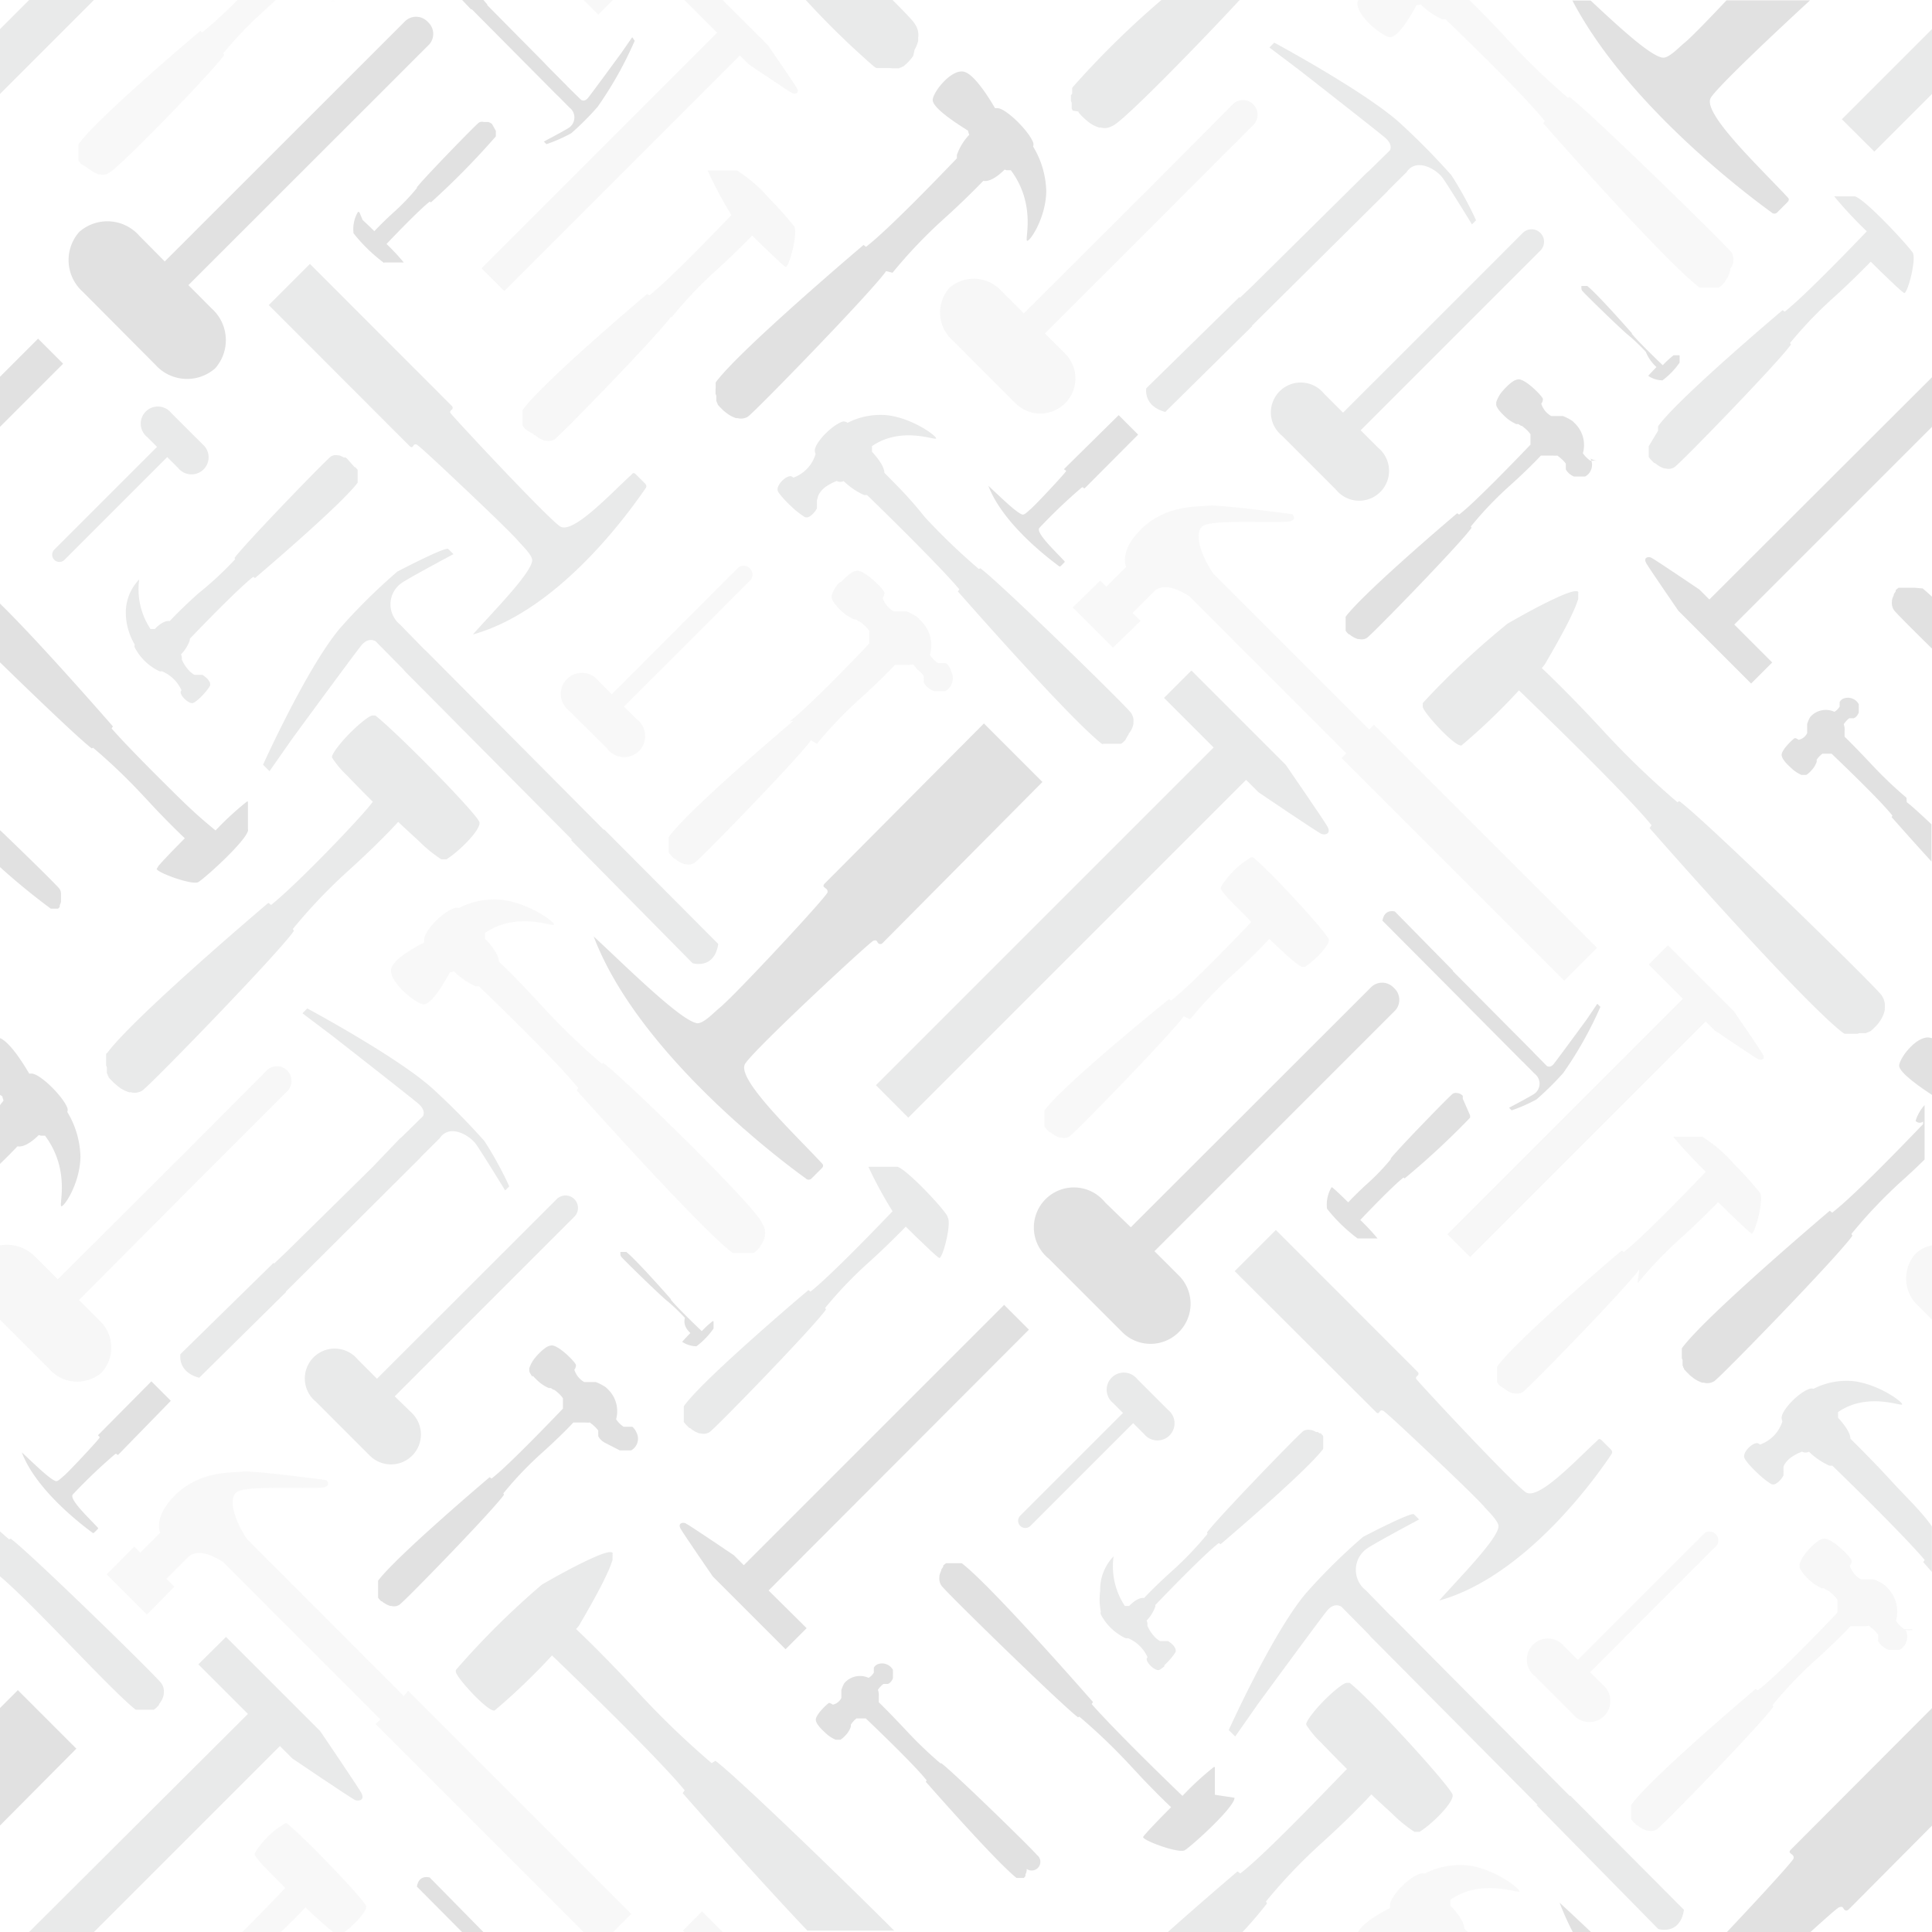 <svg id="Layer_1" data-name="Layer 1" xmlns="http://www.w3.org/2000/svg" viewBox="0 0 155.85 155.85"><defs><style>.cls-1{opacity:0.3;}.cls-2{fill:none;}.cls-3{fill:#e3e3e3;}.cls-4{fill:#b6b7b7;}.cls-5{fill:#e9e8e8;}.cls-6{fill:#9b9a9a;}</style></defs><title>hammers</title><g class="cls-1"><polygon class="cls-2" points="0 0 0 2.35 2.35 0 0 0"/><path class="cls-2" d="M25.15,154.37l-.19-.18-.07-.07-.13-.12-.09-.08-.11-.11-.09-.09,0,0c-.32.35-1.09,1.15-2.18,2.17h4.62c-.24-.17-.66-.53-1.19-1Z"/><path class="cls-2" d="M.19,88.45,0,88.33v.82l.29-.37A1.09,1.09,0,0,1,.19,88.45Z"/><path class="cls-2" d="M135.93,3.42c.45-.35,1.84-1.78,3.38-3.42h-11c2.29,2.14,4.86,4.47,5.81,4.61C134.67,4.67,135.58,3.7,135.93,3.42Z"/><path class="cls-2" d="M25.49,113.06a2.41,2.41,0,1,1,3.39-3.39l1.54,1.54,1.44-1.44L44.91,96.72a1,1,0,0,1,1.42,1.42L33.28,111.2l-1.44,1.44,1.4,1.4a2.41,2.41,0,1,1-3.39,3.39Zm8.73-37.37c0-.65,1.47-2.23,2.45-2.53a.56.56,0,0,1,.34,0,6.25,6.25,0,0,1,3.5-.66c2.19.28,4.27,1.81,4.19,2s-3-1.09-5.57.67l0,.13h0a.79.79,0,0,1,0,.11v0a.51.51,0,0,1,0,.1.85.85,0,0,1,0,.14c.36.35,1.17,1.22,1.12,1.84.76.74,2,2,3.59,3.7a55.38,55.38,0,0,0,4.71,4.53l.13-.06C50.37,87,61.31,97.67,61.77,98.31a1.2,1.2,0,0,1,.22.85h0s0,.08,0,.12h0a2,2,0,0,1-.17.49l0,0-.05.1,0,0-.06.1,0,0-.12.16,0,.06-.06.07-.06.06-.05.06-.07.07,0,0-.13.11,0,0-.08.06,0,0-.08.05-.06,0-.07,0-.06,0-.07,0-.07,0-.06,0-.09,0-.05,0-.14,0h0l-.11,0h-.46l-.08,0H59.4l-.08,0,0,0-.08,0,0,0L59,101c-2.94-2.34-12.46-13.2-12.46-13.2l.12-.19c-1.51-1.87-6.18-6.42-8-8.2h-.26a6.13,6.13,0,0,1-1.76-1.21.92.92,0,0,1-.32.07c-.28.5-1.56,2.72-2.2,2.58S31.36,79,31.6,78.05c.2-.84,2.09-1.83,2.66-2.11A1,1,0,0,1,34.21,75.69ZM32.3,50.39l0,0,1.95,2,.17.15L48.7,67l.06,0,9.18,9.22c-.33,2.09-2.07,1.55-2.07,1.55L46,67.72l.11,0-9.51-9.58h0l-.81-.82-3.11-3.13a2.21,2.21,0,0,1-.18-.21l-2.24-2.27c-.3-.16-.74-.2-1.19.38-.84,1.07-5.53,7.47-5.53,7.47l-1.84,2.63-.52-.52s3.65-8.09,6.32-11.14a48.48,48.48,0,0,1,4.51-4.44s3.64-1.91,4.09-1.84l.44.43s-3.37,1.81-4.14,2.3A2.1,2.1,0,0,0,32.3,50.39Zm33.44-14c0-.61,1.37-2.07,2.27-2.35a.52.52,0,0,1,.31,0,5.8,5.8,0,0,1,3.25-.61c2,.26,4,1.68,3.89,1.87s-2.81-1-5.17.62l0,.12h0a.73.73,0,0,1,0,.1v0a.47.47,0,0,1,0,.1.79.79,0,0,1,0,.13c.33.33,1.08,1.13,1,1.7.7.68,1.9,1.88,3.33,3.44a51.42,51.42,0,0,0,4.37,4.2l.12-.06c1.57,1.15,11.72,11.07,12.15,11.66a1.11,1.11,0,0,1,.2.79h0s0,.07,0,.11h0a1.82,1.82,0,0,1-.16.46l0,0-.05.09,0,0L91.2,59l0,0-.11.15,0,.05L91,59.3l-.05.06-.05.05-.07.07,0,0-.12.1,0,0-.08.06,0,0-.07,0-.05,0-.07,0-.06,0-.06,0-.07,0L90,60,90,60l0,0-.13,0h0l-.11,0h-.55l-.07,0,0,0-.07,0,0,0-.1-.07c-2.73-2.17-11.56-12.25-11.56-12.25l.12-.17c-1.4-1.73-5.74-6-7.45-7.61h-.24A5.69,5.69,0,0,1,68,38.79a.7.7,0,0,1-.41.05l-.16-.06-.31.13-.28.15-.24.15a2.21,2.21,0,0,0-.43.39l-.06.08-.1.15L66,40l0,.07,0,.13a1.28,1.28,0,0,0,0,.18h0l0,0,0,0,0,0,0,0,0,0v0l0,0v0h0v0a.24.24,0,0,1,0,.07.46.46,0,0,1,0,.08v0l0,.09,0,.1-.09.15-.07.1-.12.14-.13.13-.09.07-.09.06a.43.43,0,0,1-.36.06l0,0-.11-.06-.29-.2-.17-.13c-.18-.14-.37-.31-.56-.49l-.19-.18-.18-.18-.17-.18-.08-.09a4.55,4.55,0,0,1-.32-.39.81.81,0,0,1-.15-.28c-.08-.43.62-1.12,1.05-1.14a.52.52,0,0,1,.22.12,2.89,2.89,0,0,0,1.81-1.87A1,1,0,0,1,65.74,36.39ZM85.87,37.8l4.27-4.28,1.57,1.57L87.42,39.4a.08.08,0,0,1-.11,0s0-.1-.13-.06a43.57,43.57,0,0,0-3.44,3.28c-.25.4,1.3,1.85,2,2.65.05.05.05.09,0,.15l-.27.27a.11.11,0,0,1-.16,0c-.62-.45-4.48-3.32-5.68-6.47.83.75,2.33,2.25,2.77,2.32.17,0,.47-.3.59-.4.39-.3,2.89-3,2.91-3.11S85.77,37.91,85.87,37.8Zm12,8.44L110.5,58.88l.38-.38,18,18-2.65,2.65-18-18,.38-.38L95.95,48.11h0c-.59-.4-2-1.16-2.78-.47l-1.81,1.81.64.64L89.78,52.3,86.53,49l2.21-2.21.49.49,1.6-1.6c-.12-.3-.42-1.5,1.31-3.14,2-1.9,4.47-1.69,5.34-1.8s6.76.69,6.76.69.49.52-.38.6c-1.44.12-6-.19-6.8.33S96.87,44.75,97.85,46.24ZM133,77.81l1.54-1.54,5.31,5.31s2.07,3,2.33,3.45-.12.51-.32.44-3.55-2.34-3.55-2.34l-.72-.72-19,19-1.83-1.83,19-19Zm-13.27,43.78c-.38-.46-2.06-2.09-3.81-3.75-2.1-2-4.29-4-4.41-4.05-.32-.12-.24.41-.55.12L99.6,102.54l3.32-3.32,11.48,11.42a.19.19,0,0,1,0,.27c-.07.06-.23,0-.12.29s1.94,2.18,4,4.32,4.28,4.44,4.82,4.81c1,.7,4.07-2.6,5.79-4.17.11-.11.2-.1.36,0l.71.71c.13.13.16.24.07.38-.9,1.36-6.73,9.82-13.94,11.81,1.57-1.77,4.75-5,4.78-6C120.86,122.7,120,121.89,119.75,121.59ZM91,132.09a.7.7,0,0,1-.2,0,4.32,4.32,0,0,1-2-1.92.37.37,0,0,1,0-.23,5.12,5.12,0,0,1-.74-2.51,3.84,3.84,0,0,1,1.08-2.78,5.78,5.78,0,0,0,.91,4l.09,0h.16l.1,0c.22-.22.76-.72,1.2-.64.46-.47,1.26-1.28,2.31-2.23a27.47,27.47,0,0,0,2.81-2.95l-.05-.1c.74-1.09,7.37-7.91,7.78-8.19a.74.74,0,0,1,.58-.08h0l.09,0h0a1.73,1.73,0,0,1,.36.16h0l.07,0,0,0,.07,0,0,0,.13.1,0,0,.05,0,.05,0,0,0,.06.06,0,0,.09.1,0,0,.05.06,0,0,0,.06,0,0,0,.06,0,0,0,.05,0,.05,0,0,0,.06,0,0,0,.1v0l0,.08v0l0,.06v.13s0,0,0,.06v.21l0,.05v0l0,.07c-1.41,1.88-8.28,7.69-8.28,7.69l-.14-.1c-1.19.91-4,3.83-5.12,5h0v.12h0a.29.29,0,0,1,0,0,3.14,3.14,0,0,1-.71,1.14.59.59,0,0,1,.07.31.53.53,0,0,1,0,.12l.12.24.13.22.14.19a2.33,2.33,0,0,0,.33.36l.06.05.12.09.12.07.05,0,.1,0,.14,0h0l0,0h0l0,0H94l.06,0h0l.07,0,.08,0,.12.08.08.06.12.1.11.11.06.08.05.08a.37.37,0,0,1,.08.28v0l0,.08-.13.2-.09.12c-.09.12-.2.25-.32.38l-.12.13-.12.12-.12.11-.06.05a2.44,2.44,0,0,1-.27.21.47.47,0,0,1-.2.09c-.32,0-.9-.56-.95-.89a.3.3,0,0,1,.07-.15A3,3,0,0,0,91,132.09ZM65,131.36l-1.7,1.7-5.87-5.87s-2.29-3.3-2.58-3.82.13-.57.36-.48,3.92,2.59,3.92,2.59l.8.8,21-21,2,2-21,21ZM56.19,107h0a8.22,8.22,0,0,1,.87-.8h.08v0h0v0h0v.33h0l0,0V107h0v0h0v0h0v0h0v0h0v0h0v0h0v0h0v0a.09.09,0,0,1,0,0,6.09,6.09,0,0,1-1.38,1.43,2.08,2.08,0,0,1-1.15-.36h0l0,0,0,0,.14-.16,0,0,.1-.11.08-.08.12-.13.22-.23,0,0c-.18-.17-.61-.59-1.17-1.19A16,16,0,0,0,53.17,105l0,0c-.49-.36-3.64-3.44-3.78-3.63a.35.35,0,0,1-.06-.24h0v0h0a.57.57,0,0,1,0-.14h0l0,0h0l0,0h0l0,0v0l0,0,0,0,0,0,0,0h0l0,0h0l0,0h0l0,0h.47l0,0c.85.68,3.6,3.81,3.6,3.81l0,.05C54.2,105.12,55.89,106.75,56.19,107ZM66.52,71.28,79.37,58.41l4.72,4.72-12.9,13a.24.24,0,0,1-.35,0c-.09-.09-.08-.29-.39-.19s-9.59,8.63-10.36,9.89,3.91,5.57,6.16,8c.16.16.16.28,0,.45l-.8.8a.32.32,0,0,1-.47,0c-1.86-1.34-13.5-10-17.09-19.49,2.48,2.26,7,6.77,8.34,7,.52.06,1.43-.91,1.77-1.2,1.16-.91,8.69-9.09,8.76-9.35S66.2,71.63,66.52,71.28ZM93.95,56.34l2.21-2.21,7.61,7.61s3,4.28,3.34,4.94-.17.74-.46.63-5.08-3.36-5.08-3.36l-1-1L73.27,90.16l-2.62-2.62L97.91,60.29Zm15.13,40.86a17.79,17.79,0,0,1,1.39,1.49,0,0,0,0,1,0,0h-.75l-.07,0h-.79a13.17,13.17,0,0,1-2.46-2.39,2.71,2.71,0,0,1,.36-1.73h0l.05,0,.07.05.28.25,0,0,.19.18.14.13.22.21.4.39,0,0c.23-.24.81-.85,1.64-1.6a17.5,17.5,0,0,0,1.79-1.88l0-.06c.47-.69,4.69-5,5-5.22a.47.47,0,0,1,.37-.05H117a1.1,1.1,0,0,1,.23.1h0l0,0h0l0,0h0l.08.06,0,0,0,0,0,0,0,0,0,0,0,0,.06.06v0l0,0,0,0,0,0,0,0,0,0,0,0,0,0,0,0,0,0,0,0v0l0,.06h0l0,.05v.15s0,0,0,0v.18l0,0a63.76,63.76,0,0,1-5.28,4.9l-.09-.07c-.87.67-3.1,3-3.49,3.42Zm3.48-15.69L93.13,100.93,95,102.8a3.23,3.23,0,1,1-4.54,4.54l-5.85-5.85A3.23,3.23,0,1,1,89.15,97L91.22,99l19.43-19.43a1.36,1.36,0,0,1,1.91,1.91Zm-7.11-3.67h0l-.07,0,0,0,0,0,0,0,0,0h0l0,0H105a8.25,8.25,0,0,1-1.36-1.11l-.52-.47-.19-.18-.07-.07-.13-.12L102.6,76l-.11-.11-.09-.09,0,0c-.41.43-1.5,1.58-3.07,3A32.49,32.49,0,0,0,96,82.23l.06.11c-.87,1.29-8.71,9.36-9.21,9.69a.87.87,0,0,1-.68.1h0l-.1,0h0a2,2,0,0,1-.42-.19l0,0-.09-.05,0,0-.09-.06,0,0-.15-.12-.05,0-.06-.05L85,91.47,85,91.42l-.07-.07,0,0-.1-.12,0,0-.06-.07,0,0L84.58,91l0-.05,0-.07,0-.06,0-.06,0-.06,0-.06,0-.07,0,0,0-.12v0l0-.1v0l0-.08V90s0,0,0-.07v-.25l0-.06v0l.05-.09c1.67-2.22,9.79-9.1,9.79-9.1l.16.12C95.86,79.3,100,75,100.72,74.2h0l-.29-.3-.28-.28-.4-.4L99.5,73l-.23-.24-.11-.12a5.66,5.66,0,0,1-.9-1.07.24.24,0,0,1,0-.1.8.8,0,0,1,.06-.14,3.1,3.1,0,0,1,.3-.44l0,0a7,7,0,0,1,2.1-1.88h.13l0,0h0l0,0,0,0,0,0h0l0,0h0c1.37,1.08,6.23,6,6.32,6.48S106.22,77.35,105.45,77.83ZM65.22,104.11l.17.12C67,103,71.27,98.53,72,97.75l0,0a33.76,33.76,0,0,1-2.63-2.82.06.06,0,0,1,0,0h0v0h0l0,0h0l0,0h0l0,0h0l0,0h0l0,0h0l.05,0h0l.06,0h0l.06,0h0l.07,0h0l.07,0h0l.08,0h0l.08,0h.05l.09,0h0l.1,0h0l.13,0H71l.08,0h1.29c.84.25,4.15,3.82,4.66,4.53.35.5-.39,3.31-.68,3.27h0l-.1-.07-.13-.1-.52-.47-.09-.09-.35-.33-.26-.25-.42-.4-.75-.74-.08-.08c-.43.46-1.53,1.61-3.12,3A33.2,33.2,0,0,0,67.14,106l.07.12c-.89,1.32-8.9,9.56-9.4,9.9a.89.89,0,0,1-.7.1h0l-.1,0h0a2.09,2.09,0,0,1-.43-.19l0,0-.09-.06,0,0-.09-.06,0,0-.15-.12-.05,0-.06-.05-.06-.06-.05-.05-.07-.07,0,0-.11-.12,0,0-.06-.08,0,0-.05-.07,0-.05,0-.07,0-.06,0-.06,0-.06,0-.06,0-.08,0,0,0-.12v0l0-.1v0l0-.08v-.16s0,0,0-.07v-.15l0-.06v0l0-.06v0l.05-.09C56.92,111.14,65.22,104.11,65.22,104.11Zm17.07,18.17,8.3-8.3-.8-.8a1.38,1.38,0,1,1,1.94-1.94l2.5,2.5a1.38,1.38,0,1,1-1.94,1.94l-.88-.88-8.3,8.3a.58.58,0,0,1-.82-.82Zm43.83-35.72A23.24,23.24,0,0,1,124,88.69a12.71,12.71,0,0,1-2,.88l-.21-.21s1.62-.87,2-1.1a1,1,0,0,0,.07-1.64l0,0-.93-.94-.08-.07L116,78.67h0l-4.4-4.42c.16-1,1-.74,1-.74l4.71,4.79h-.05l4.56,4.59h0l.39.39,1.49,1.5.09.1L124.8,86c.14.08.35.1.57-.18.4-.51,2.65-3.58,2.65-3.58l.88-1.26.25.25A30.41,30.41,0,0,1,126.13,86.56ZM64,58.15l.17.12c1.53-1.17,5.31-5.1,6.42-6.27v0l0-.08,0,0,0-.07,0-.05,0-.07,0-.05,0-.06v-.42s0,0,0-.06v0s0,0,0-.06v-.09l-.1-.13-.14-.16-.2-.19-.2-.17-.13-.1-.06,0L69.36,50l-.12-.08h0l0,0h0l0,0h0L69,50h-.1a3.52,3.52,0,0,1-1.14-.77l-.16-.15L67.51,49l-.13-.16-.11-.16-.09-.15a1,1,0,0,1-.06-.15.66.66,0,0,1,0-.14.44.44,0,0,1,0-.13,2.91,2.91,0,0,1,.6-1l.14-.17.31-.32.24-.21.16-.12a1.06,1.06,0,0,1,.57-.22c.65,0,2.06,1.43,2.17,1.75a.61.61,0,0,1-.14.44A2,2,0,0,0,72,49.28h0l.1,0h.66l.13,0h0l.14,0h0a4.44,4.44,0,0,1,.88.46h0l.18.18a2.73,2.73,0,0,1,.74,2.71,2.46,2.46,0,0,0,.67.67h.27l.17,0h0l.08,0h0l.08,0h0l.1.05,0,0,0,0h0a1.24,1.24,0,0,1,.49.58,1.2,1.2,0,0,1-.48,1.61h0l-.08,0h0l-.12,0h0l-.26,0h-.16l-.12,0h0l-.13,0h0l-.13-.05-.17-.09-.22-.16a1.35,1.35,0,0,1-.17-.17,1.07,1.07,0,0,1-.16-.25.94.94,0,0,1,0-.13l0-.07v-.07a1,1,0,0,1,0-.13,1,1,0,0,1,0-.1,2.17,2.17,0,0,0-.27-.32L74,54l-.24-.19a2.11,2.11,0,0,1-.42.05H73l-.15,0h0l-.15,0h0l-.14,0h0l-.14,0h0l-.12,0c-.53.55-1.54,1.58-2.9,2.8A33.2,33.2,0,0,0,65.9,60l.07.12c-.89,1.32-8.9,9.56-9.4,9.9a.89.89,0,0,1-.7.1h0l-.1,0h0a2.1,2.1,0,0,1-.43-.19l0,0-.09-.06,0,0-.09-.06,0,0-.15-.12-.05,0-.06-.05-.06-.06-.05-.05-.07-.07,0,0-.11-.12,0,0-.06-.08,0,0L54.27,69l0-.05,0-.07,0-.06,0-.06,0-.06,0-.06,0-.08,0,0,0-.12v0l0-.1v0l0-.08V68s0,0,0-.07v-.15l0-.06v0l0-.06v0l.05-.09C55.69,65.18,64,58.15,64,58.15Zm-3.41-11.4L50.35,57l1,1a1.7,1.7,0,1,1-2.39,2.39l-3.08-3.08a1.7,1.7,0,1,1,2.39-2.39L49.35,56,59.57,45.75a.72.72,0,0,1,1,1ZM49.5,116.65a1,1,0,0,1-.14-.22l0-.12v-.12a.85.85,0,0,1,0-.12.88.88,0,0,1,0-.09,2,2,0,0,0-.24-.28l-.22-.2-.22-.17a1.9,1.9,0,0,1-.38,0h-.32l-.13,0h0l-.14,0h0l-.13,0h0l-.12,0h0l-.11,0c-.47.5-1.38,1.42-2.61,2.52a29.26,29.26,0,0,0-2.4,2.44c-.29.33-.51.59-.64.76l.06.1c-.8,1.18-8,8.59-8.45,8.89a.8.8,0,0,1-.63.09h0l-.09,0h0a1.88,1.88,0,0,1-.39-.17l0,0-.08-.05,0,0-.08-.05,0,0-.14-.11,0,0-.05,0-.05-.05,0,0-.06-.06,0,0-.09-.11,0,0L31.2,129l0,0,0-.06,0,0,0-.06,0-.05,0-.06,0-.06,0-.05,0-.07,0,0,0-.11v0l0-.09v0l0-.07V128s0,0,0-.06v-.23l0-.06v0l0-.08c1.53-2,9-8.35,9-8.35l.15.11c.21-.16.47-.38.76-.64,1.6-1.44,4.16-4.1,5-5v0l0-.07,0,0,0-.06,0,0,0-.06,0,0,0-.06v-.46s0,0,0-.05v-.08l-.09-.12-.13-.15-.18-.17-.18-.15-.12-.09-.06,0-.11-.07-.11-.07h0l0,0h0l0,0h-.16a3.16,3.16,0,0,1-1-.69l-.14-.14L43,111l-.12-.14-.1-.14-.08-.14a.93.93,0,0,1-.05-.13.6.6,0,0,1,0-.13.4.4,0,0,1,0-.12,2.61,2.61,0,0,1,.54-.93l.13-.15.28-.28.21-.18.14-.1a1,1,0,0,1,.51-.2c.58,0,1.85,1.28,1.95,1.57a.55.55,0,0,1-.13.39,1.76,1.76,0,0,0,.8,1h0l.09,0h.6l.12,0h0l.13,0h0a4,4,0,0,1,.79.41h0l.17.16a2.46,2.46,0,0,1,.67,2.43,2.21,2.21,0,0,0,.6.6h.24l.15,0h0l.07,0h0l.07,0h0l.09,0,0,0,0,0h0a1.11,1.11,0,0,1,.44.52,1.08,1.08,0,0,1-.43,1.45h0l-.07,0h0l-.11,0h0l-.24,0h-.14l-.11,0h0l-.12,0h0L50,117l-.16-.08-.2-.14Zm34.25,33.48v.07h0a1.15,1.15,0,0,1-.1.29v0l0,.06v0l0,.06v0l-.07.1,0,0,0,0,0,0,0,0,0,0,0,0-.07.06,0,0,0,0,0,0,0,0,0,0,0,0,0,0,0,0,0,0,0,0,0,0h0l-.08,0h-.43l0,0h0l0,0h0l-.07,0c-1.73-1.38-7.32-7.76-7.32-7.76l.07-.11c-.95-1.17-4-4.13-4.91-5h0l-.05,0h-.69l-.08.06-.1.09-.12.13-.1.13-.06.08,0,0,0,.08,0,.08h0l0,0v0l0,0h0l0,0h0v0h0a.12.12,0,0,1,0,0,1.81,1.81,0,0,1-.45.73l-.09.1-.1.09-.1.08-.1.07-.1,0-.1,0h-.1l-.09,0a2.73,2.73,0,0,1-.77-.5l-.13-.12-.25-.24-.16-.18-.09-.12a.94.94,0,0,1-.2-.42c0-.45.84-1.33,1.05-1.38s.18,0,.32.13a1,1,0,0,0,.69-.54v0l0-.07v0l0-.07v-.14s0-.05,0-.08,0,0,0,0,0-.06,0-.08v0s0-.06,0-.09v0l0-.1v0a2.37,2.37,0,0,1,.25-.58h0l.11-.11a1.67,1.67,0,0,1,1.84-.3,1.22,1.22,0,0,0,.42-.42v-.06h0v-.05h0s0,0,0,0h0a.71.71,0,0,1,0-.12h0v-.05h0l0-.05h0l0-.07v0h0a.63.63,0,0,1,.37-.3,1,1,0,0,1,1.17.47h0l0,.06v0l0,.09h0a.91.91,0,0,1,0,.19h0a.87.87,0,0,1,0,.09h0s0,.06,0,.08h0l0,.09v0l0,.09-.05.11-.09.14-.11.11a.55.55,0,0,1-.16.09l-.09,0h-.26a1.08,1.08,0,0,0-.2.17l-.14.15-.11.15a1.66,1.66,0,0,1,.07.3,1.91,1.91,0,0,1,0,.24h0s0,.07,0,.1h0s0,.07,0,.1h0v.1h0l0,.09h0l0,.08c.43.41,1.23,1.2,2.2,2.26a32.55,32.55,0,0,0,2.77,2.66l.08,0c1,.73,7.42,7,7.69,7.38a.68.68,0,0,1,.12.41.82.82,0,0,1,0,.09Zm10.18-1.07c-.46.3-3.38-.77-3.37-1.06h0l.06-.09.09-.11.42-.47.08-.08.3-.32.22-.23.36-.37.66-.67.07-.07c-.39-.37-1.22-1.17-2.29-2.29l-1.11-1.19a46.68,46.68,0,0,0-4-3.82l-.11.05c-1.43-1-10.64-10.05-11-10.6a1,1,0,0,1-.18-.72h0l0-.1h0a1.65,1.65,0,0,1,.15-.41v0l0-.08,0,0,.05-.08,0,0,.1-.14,0,0,0-.05,0-.05,0,0,.06-.06,0,0,.11-.09,0,0,.07-.05,0,0,.06,0,0,0,.06,0,.05,0,.06,0,.06,0,.05,0,.07,0,0,0,.12,0h0l.1,0h.5l.06,0,0,0,.07,0,0,0,.09.07c2.48,2,10.5,11.13,10.5,11.13l-.11.16c.91,1.12,3.17,3.39,5,5.15,1.09,1.07,2,1.94,2.33,2.26l0,0a24,24,0,0,1,2.53-2.33h.08l0,0,0,0,0,0,0,0,0,0,0,0,0,0,0,0,0,0,0,0,0,.06,0,0,0,.06,0,0,0,.07,0,0,0,.07,0,.05,0,.07,0,.05,0,.08,0,.05,0,.08,0,.05,0,.09,0,0,0,.1v0l0,.14,0,.07,0,.07,0,.08,0,.06,0,.08,0,.06,0,.08,0,.05,0,.08v0l0,.08v0l0,.08v0l0,.08v0l0,.07v0l0,.07v.16h0v.05h0v0a.26.26,0,0,1,0,.06C97.81,145.71,94.6,148.63,93.94,149.06Zm39.86,6.56-9.83-10,.11,0L114.58,136h0l-.81-.82-3.11-3.13a2.2,2.2,0,0,1-.18-.21l-2.24-2.27c-.3-.16-.74-.2-1.19.38-.84,1.07-5.53,7.47-5.53,7.47l-1.84,2.63-.52-.52s3.65-8.09,6.32-11.14A48.48,48.48,0,0,1,110,124s3.64-1.91,4.09-1.84l.44.43s-3.37,1.81-4.14,2.3a2.1,2.1,0,0,0-.15,3.43l0,0,1.95,2,.17.15,14.32,14.43.06,0,9.18,9.22C135.54,156.17,133.8,155.63,133.8,155.63Zm8.12-19.55.17.12c1.53-1.17,5.31-5.1,6.42-6.27v0l0-.08,0,0,0-.07,0-.05,0-.07,0-.05,0-.06V129s0,0,0-.06v-.09l-.1-.13-.14-.16-.2-.19-.2-.17-.13-.1-.06,0-.12-.08-.12-.08h0l0,0h0l0,0h0l-.05,0h-.1a3.52,3.52,0,0,1-1.14-.77l-.16-.15-.14-.16-.13-.16-.11-.16-.09-.15a1,1,0,0,1-.06-.15.66.66,0,0,1,0-.14.44.44,0,0,1,0-.13,2.91,2.91,0,0,1,.6-1l.14-.17.31-.32.24-.21.16-.12a1.06,1.06,0,0,1,.57-.22c.65,0,2.06,1.43,2.17,1.75a.61.61,0,0,1-.14.44,2,2,0,0,0,.89,1.09h0l.1,0h.66l.13,0h0l.14,0h0a4.44,4.44,0,0,1,.88.46h0l.18.18a2.73,2.73,0,0,1,.74,2.71,2.46,2.46,0,0,0,.67.67h.27l.17,0h0l.08,0h0l.08,0h0l.1.05,0,0,0,0h0a1.24,1.24,0,0,1,.49.58,1.2,1.2,0,0,1-.48,1.61h0l-.08,0h0l-.12,0h0l-.26,0h-.16l-.12,0h0l-.13,0h0l-.13-.05-.17-.09-.22-.16a1.36,1.36,0,0,1-.17-.17,1.07,1.07,0,0,1-.16-.25.94.94,0,0,1,0-.13l0-.07v-.07a.94.94,0,0,1,0-.13,1,1,0,0,1,0-.1,2.17,2.17,0,0,0-.27-.32l-.25-.22-.24-.19a2.11,2.11,0,0,1-.42.05h-.36l-.15,0h0l-.15,0h0l-.14,0h0l-.14,0h0l-.12,0c-.53.55-1.54,1.58-2.9,2.8a33.2,33.2,0,0,0-3.39,3.56l.07.12c-.89,1.32-8.9,9.56-9.4,9.9a.89.89,0,0,1-.7.1h0l-.1,0h0a2.1,2.1,0,0,1-.43-.19l0,0-.09-.06,0,0-.09-.06,0,0-.15-.12-.05,0-.06-.05-.06-.06-.05-.05-.07-.07,0,0-.11-.12,0,0-.06-.08,0,0-.05-.07,0-.05,0-.07,0-.06,0-.06,0-.06,0-.06,0-.08,0,0,0-.12v0l0-.1v0l0-.08v-.16s0,0,0-.07v-.15l0-.06v0l0-.06v0l.05-.09C133.61,143.11,141.91,136.08,141.91,136.08Zm-4.41-12.4a.72.72,0,0,1,1,1l-10.22,10.22,1,1a1.7,1.7,0,1,1-2.39,2.39l-3.08-3.08a1.7,1.7,0,1,1,2.39-2.39l1.09,1.09ZM142,96.21c.35.5-.39,3.31-.68,3.27h0l-.1-.07-.13-.1-.52-.47-.09-.09-.35-.33-.26-.25-.42-.4-.75-.74-.08-.08c-.43.46-1.53,1.61-3.12,3a33.21,33.21,0,0,0-3.39,3.56l.07.12c-.89,1.32-8.9,9.56-9.4,9.9a.89.89,0,0,1-.7.1h0l-.1,0h0a2.09,2.09,0,0,1-.43-.19l0,0-.09-.06,0,0-.09-.06,0,0-.15-.12-.05,0L121,113l-.06-.06-.05,0h0l-.07-.07,0,0-.11-.12,0,0-.06-.08,0,0-.05-.07,0-.05,0-.07,0-.06,0-.06,0-.06,0-.06,0-.08,0,0,0-.12v0l0-.1v0l0-.08v-.16s0,0,0-.07v-.15l0-.06v0l0-.06v0l.05-.09c1.7-2.27,10-9.3,10-9.3l.17.12c1.65-1.26,5.88-5.7,6.62-6.48l0,0a33.74,33.74,0,0,1-2.63-2.82.06.06,0,0,1,0,0h0v0h0l0,0h0l0,0h0l0,0h0l0,0h0l0,0h0l.05,0h0l.06,0h0l.06,0h0l.07,0h0l.07,0h0l.08,0h0l.08,0h.05l.09,0h0l.1,0h0l.13,0H136l.08,0h1.29a11.54,11.54,0,0,1,2.56,2.2A29.39,29.39,0,0,1,142,96.21ZM129.47,58.67a69,69,0,0,0,5.87,5.64l.16-.08c2.11,1.55,15.72,14.84,16.3,15.64a1.49,1.49,0,0,1,.27,1.06v0c0,.05,0,.1,0,.15h0a2.44,2.44,0,0,1-.22.61l0,0-.07.12,0,0-.07.12,0,0-.15.21-.06.07-.07.08-.07.08-.07.07-.09.09-.06.06-.16.14,0,0-.1.08-.06,0-.1.07-.07,0-.09.06-.08,0-.09,0-.09,0-.08,0-.11,0-.07,0-.17.05h0l-.14,0H149l-.1,0-.06,0-.1,0-.06,0-.1-.05,0,0-.14-.1c-3.66-2.92-15.5-16.44-15.5-16.44l.16-.23c-2.13-2.63-9.3-9.53-10.7-10.88a50.46,50.46,0,0,1-4.63,4.44c-.52.17-3.14-2.71-3.13-3.13v0h0v-.06l0,0h0l0,0h0l0,0h0l0-.06h0l.05-.07h0a65.49,65.49,0,0,1,6.89-6.83s2.26-1.32,3.95-2.09c.87-.39,1.58-.64,1.75-.48h0a.23.23,0,0,1,0,.14.93.93,0,0,1,0,.22v.07l0,.15a9,9,0,0,1-.46,1.15l-.29.61c-.69,1.39-1.6,2.93-1.81,3.28l0,0h0v0h0a2,2,0,0,1-.38.53C125.13,54.17,127.06,56,129.47,58.67Zm13.68-32.48.17.12c1.65-1.26,5.88-5.7,6.62-6.48l0,0A33.76,33.76,0,0,1,147.27,17a.06.06,0,0,1,0,0h0v0h0l0,0h0l0,0h0l0,0h0l0,0h0l0,0h0l.05,0h0l.06,0h0l.06,0h0l.07,0h0l.07,0h0l.08,0h0l.08,0h.05l.09,0h0l.1,0h0l.13,0H149l.07,0h1.29c.84.25,4.15,3.82,4.66,4.53.35.5-.39,3.31-.68,3.27h0l-.1-.07-.13-.1-.52-.47-.09-.09-.35-.33-.26-.25-.42-.4-.75-.74-.08-.08c-.43.46-1.53,1.61-3.12,3A33.19,33.19,0,0,0,145.06,28l.07.12c-.89,1.32-8.9,9.56-9.4,9.9a.89.89,0,0,1-.7.1h0l-.1,0h0a2.09,2.09,0,0,1-.43-.19l0,0-.09-.06,0,0-.09-.06,0,0-.15-.12-.05,0-.06-.05-.06-.06-.05-.05-.07-.07,0,0-.11-.12,0,0-.06-.08,0,0-.05-.07,0-.05,0-.07,0-.06,0-.06,0-.06,0-.06,0-.08,0,0,0-.12v0l0-.1v0l0-.08V36s0,0,0-.07v-.15l0-.06v0l0-.06v0l.05-.09C134.85,33.21,143.15,26.18,143.15,26.18Zm-15.93-2.93v0h0a.57.57,0,0,1,0-.14h0l0,0h0l0,0h0l0,0v0l0,0,0,0,0,0,0,0h0l0,0h0l0,0h0l0,0H128l0,0c.85.68,3.6,3.81,3.6,3.81l0,.05c.5.62,2.2,2.25,2.49,2.53h0a8.22,8.22,0,0,1,.87-.8h.08v0h0v0h0v.33h0l0,0v.26h0v0h0v0h0v0h0v0h0v0h0v0h0v0h0v0a.09.09,0,0,1,0,0A6.09,6.09,0,0,1,134,30.81a2.08,2.08,0,0,1-1.15-.36h0l0,0,0,0,.14-.16,0,0,.1-.11.08-.08.12-.13.22-.23,0,0c-.18-.17-.61-.59-1.17-1.19a16,16,0,0,0-1.36-1.31l0,0c-.49-.36-3.64-3.44-3.78-3.63a.35.35,0,0,1-.06-.24ZM125,33.32h0l.09,0h.6l.12,0h0l.13,0h0a4,4,0,0,1,.79.41h0l.16.16a2.45,2.45,0,0,1,.67,2.43,2.21,2.21,0,0,0,.6.6h.24l.15,0h0l.07,0h0l.07,0h0l.09,0,0,0,0,0h0a1.11,1.11,0,0,1,.44.52,1.08,1.08,0,0,1-.43,1.45h0l-.07,0h0l-.11,0h0l-.24,0h-.14l-.11,0h0l-.12,0h0l-.12,0-.16-.08-.2-.14-.15-.15a1,1,0,0,1-.14-.22l0-.12v-.12a.85.85,0,0,1,0-.12.9.9,0,0,1,0-.09,2,2,0,0,0-.24-.28l-.22-.2-.22-.17a1.9,1.9,0,0,1-.38,0h-.32l-.13,0h0l-.14,0h0l-.13,0h0l-.12,0h0l-.11,0c-.47.5-1.38,1.42-2.61,2.52a29.27,29.27,0,0,0-2.4,2.44c-.29.33-.51.59-.64.76l.06.1c-.8,1.18-8,8.59-8.45,8.89a.8.8,0,0,1-.63.09h0l-.09,0h0a1.88,1.88,0,0,1-.39-.17l0,0-.08-.05,0,0-.08-.05,0,0-.14-.11,0,0-.05,0-.05-.05,0,0-.06-.06,0,0-.09-.11,0,0-.05-.07,0,0,0-.06,0,0,0-.06,0-.05,0-.06,0-.06,0-.05,0-.07,0,0,0-.11v0l0-.09v0l0-.07V50.1s0,0,0-.06v-.23l0-.06v0l0-.08c1.53-2,9-8.35,9-8.35l.15.11c.21-.16.47-.38.76-.64,1.6-1.44,4.16-4.1,5-5v0l0-.07,0,0,0-.06,0,0,0-.06,0,0,0-.06V34.9s0,0,0-.05v-.08l-.09-.12-.13-.15-.18-.17-.18-.15-.12-.09-.06,0-.11-.07-.11-.07h0l0,0h0l0,0h-.16a3.16,3.16,0,0,1-1-.69l-.14-.14-.13-.14-.12-.14-.1-.14-.08-.14a.93.93,0,0,1-.05-.13.59.59,0,0,1,0-.13.4.4,0,0,1,0-.12,2.61,2.61,0,0,1,.54-.93l.13-.15.28-.28.21-.18.14-.1a1,1,0,0,1,.51-.2h0c.58,0,1.85,1.28,1.95,1.57a.55.55,0,0,1-.13.39A1.76,1.76,0,0,0,125,33.32ZM122.84,18.8a1,1,0,0,1,1.42,1.42L111.2,33.28l-1.44,1.44,1.4,1.4a2.41,2.41,0,1,1-3.39,3.39l-4.36-4.36a2.41,2.41,0,1,1,3.39-3.39l1.54,1.54,1.44-1.44ZM102.79,3.44S110,7.32,112.86,9.88a57.62,57.62,0,0,1,4.21,4.26,29.36,29.36,0,0,1,2,3.65l-.33.33s-1.86-3-2.36-3.74-2.12-1.67-2.93-.46l0,0-1.47,1.46-.11.13-9.23,9.15-1.64,1.63,0,.05-7,6.91c-1.81-.48-1.51-1.91-1.51-1.91L100,23.94l0,.1,1-.95,6.26-6.2h0l.62-.61,2.36-2.34.16-.13,1.71-1.68c.11-.24.1-.61-.44-1.05-1-.82-6.88-5.42-6.88-5.42L102.4,3.83ZM99.51,8.35A1.18,1.18,0,0,1,101.18,10l-6.62,6.62L84.25,26.94l1.63,1.63a2.82,2.82,0,1,1-4,4l-5.09-5.09a3,3,0,0,1-.25-4.21,3,3,0,0,1,4.21.25l1.8,1.8L92.9,15ZM80.3,8.7a.94.94,0,0,1,.24,0c.66.06,2.41,1.74,2.83,2.75a.53.53,0,0,1,0,.34,7.33,7.33,0,0,1,1.06,3.6c0,2.17-1.33,4.1-1.55,4s.75-2.93-1.31-5.69l-.12,0h-.23l-.15-.05c-.31.32-1.1,1-1.72.91-.65.68-1.8,1.83-3.32,3.19A39.36,39.36,0,0,0,72,22l.08.14C71,23.66,61.53,33.44,60.93,33.84a1.06,1.06,0,0,1-.83.12h0l-.12,0h0a2.48,2.48,0,0,1-.51-.23l0,0-.11-.07,0,0-.1-.07,0,0-.18-.14-.06-.05-.07-.06-.07-.07-.06-.06L58.59,33,58.54,33l-.13-.14,0,0-.07-.09,0-.05-.06-.08,0-.06-.05-.08,0-.07,0-.07,0-.08,0-.07,0-.09,0-.06-.06-.14v0l0-.12v0l0-.09v-.19s0-.05,0-.08,0,0,0-.05,0-.05,0-.08v-.05l0-.07v0l0-.08,0,0,.07-.1c2-2.69,11.86-11,11.86-11l.2.15c1.7-1.31,5.75-5.49,7.33-7.14v-.21a.43.43,0,0,1,0-.06,4.51,4.51,0,0,1,1-1.63,1.09,1.09,0,0,1-.1-.33c-.54-.34-2.92-1.88-2.85-2.51s1.57-2.58,2.6-2.22C78.74,6.09,80,8.1,80.3,8.7ZM42.11,33.43v-.11l0-.06v0l0-.06v0l.05-.09c1.7-2.27,10-9.3,10-9.3l.17.12c1.65-1.26,5.88-5.7,6.62-6.48l0,0a33.74,33.74,0,0,1-2.63-2.82.06.06,0,0,1,0,0h0v0h0l0,0h0l0,0h0l0,0h0l0,0h0l0,0h0l.05,0h0l.06,0h0l.06,0h0l.07,0h0l.07,0h0l.08,0h0l.08,0h.05l.09,0h0l.1,0h0l.13,0h.13l.08,0h1.29A11.54,11.54,0,0,1,62,15.95a29.39,29.39,0,0,1,2.1,2.33c.35.5-.39,3.31-.68,3.27h0l-.1-.07-.13-.1-.52-.47-.09-.09-.35-.33-.26-.25-.42-.4-.75-.74L60.67,19c-.43.46-1.53,1.61-3.12,3a33.2,33.2,0,0,0-3.39,3.56l.07.12c-.89,1.32-8.9,9.56-9.4,9.9a.89.89,0,0,1-.7.1h0l-.1,0h0a2.09,2.09,0,0,1-.43-.19l0,0-.09-.06,0,0-.09-.06,0,0-.15-.12-.05,0L43,35.1,43,35l-.05,0h0l-.07-.07,0,0-.11-.12,0,0-.06-.08,0,0-.05-.07,0-.05,0-.07,0-.06,0-.06,0-.06,0-.06,0-.08,0,0,0-.12v0l0-.1v0l0-.08v-.16s0,0,0-.07ZM38.62,9.63A.47.47,0,0,1,39,9.58h.07a1.1,1.1,0,0,1,.23.1h0l0,0h0l0,0h0l.08.06,0,0,0,0,0,0,0,0,0,0,0,0,.06.06v0l0,0,0,0,0,0,0,0,0,0,0,0,0,0,0,0,0,0,0,0v0l0,.06h0l0,.05v.15s0,0,0,0v.18l0,0a63.77,63.77,0,0,1-5.28,4.9l-.09-.07c-.87.67-3.1,3-3.49,3.42l0,0a17.79,17.79,0,0,1,1.39,1.49,0,0,0,0,1,0,0h-.75l-.07,0h-.79a13.17,13.17,0,0,1-2.46-2.39A2.71,2.71,0,0,1,28.83,17h0l.05,0,.07.05.28.25,0,0,.19.18.14.13.22.21.4.39,0,0c.23-.24.81-.85,1.64-1.6a17.5,17.5,0,0,0,1.79-1.88l0-.06C34.14,14.16,38.36,9.81,38.62,9.63ZM6.39,18.74a3.43,3.43,0,0,1,4.83.29l2.07,2.07L32.72,1.67a1.28,1.28,0,0,1,1.8.11,1.28,1.28,0,0,1,.11,1.8L15.2,23l1.87,1.87a3.43,3.43,0,0,1,.29,4.83,3.43,3.43,0,0,1-4.83-.29L6.68,23.57A3.43,3.43,0,0,1,6.39,18.74ZM5.18,45.17a.58.58,0,0,1-.82-.82l8.3-8.3-.8-.8a1.38,1.38,0,1,1,1.94-1.94l2.5,2.5a1.38,1.38,0,1,1-1.94,1.94l-.88-.88Zm7.86,9a.7.7,0,0,1-.2,0,4.32,4.32,0,0,1-2-1.92.37.37,0,0,1,0-.23,5.12,5.12,0,0,1-.74-2.51,3.84,3.84,0,0,1,1.08-2.78,5.78,5.78,0,0,0,.91,4l.09,0h.16l.1,0c.22-.22.76-.72,1.2-.64.46-.47,1.26-1.28,2.31-2.23a27.47,27.47,0,0,0,2.81-2.95l-.05-.1c.74-1.09,7.37-7.91,7.78-8.19a.74.74,0,0,1,.58-.08h0l.09,0h0a1.73,1.73,0,0,1,.36.16h0l.07,0,0,0,.07,0,0,0,.13.1,0,0,.05,0,.05,0,0,0,.06.06,0,0,.09.1,0,0,.05.06,0,0,0,.06,0,0,0,.06,0,0,0,.05,0,.05,0,0,0,.06,0,0,0,.1v0l0,.08v0l0,.06v.13s0,0,0,.06v.21l0,.05v0l0,.07c-1.41,1.88-8.28,7.69-8.28,7.69l-.14-.1c-1.19.91-4,3.83-5.12,5h0v.12h0a.29.29,0,0,1,0,0,3.14,3.14,0,0,1-.71,1.14.59.59,0,0,1,.07.31.53.53,0,0,1,0,.12l.12.24.13.22.14.19a2.33,2.33,0,0,0,.33.36l.06.05.12.09.12.07.05,0,.1,0,.14,0h0l0,0h0l0,0h.14l.06,0h0l.07,0,.08,0,.12.08.08.06.12.1.11.11.06.08.05.08a.37.37,0,0,1,.08.28v0l0,.08-.13.2-.09.12c-.09.12-.2.25-.32.38l-.12.13-.12.12-.12.11-.06.05a2.44,2.44,0,0,1-.27.21.47.47,0,0,1-.2.09c-.32,0-.9-.56-.95-.89a.3.3,0,0,1,.07-.15A3,3,0,0,0,13,54.17ZM33.6,35.86c-.32-.12-.24.41-.55.12L21.67,24.61,25,21.29,36.47,32.71a.19.19,0,0,1,0,.27c-.07.06-.23,0-.12.29s1.94,2.18,4,4.32S44.61,42,45.16,42.4c1,.7,4.07-2.6,5.79-4.17.11-.11.2-.1.36,0L52,39c.13.13.16.24.07.38-.9,1.36-6.73,9.82-13.94,11.81,1.57-1.77,4.75-5,4.78-6,0-.41-.86-1.22-1.11-1.52-.38-.46-2.06-2.09-3.81-3.75C35.91,37.92,33.72,35.9,33.6,35.86ZM12,88.25a1.16,1.16,0,0,1-.91.13h0l-.14,0h0a2.72,2.72,0,0,1-.57-.25l0,0L10.2,88l0,0L10,87.89l0,0-.2-.16-.07-.06-.08-.07-.08-.07-.07-.07-.09-.09-.06-.06-.14-.15,0,0L9.12,87l0-.06L9,86.85l0-.07L8.9,86.7l0-.07,0-.08,0-.08,0-.08,0-.1,0-.06-.06-.16v0l0-.13v-.05l0-.1v-.21s0-.06,0-.09,0,0,0-.06,0-.06,0-.08v-.06l0-.08v0l0-.08,0,0,.07-.11c2.22-3,13-12.11,13-12.11l.22.17c2.14-1.64,7.62-7.39,8.61-8.43h0l-.39-.39-.37-.37-.53-.54-.33-.34-.31-.32-.15-.16A7.53,7.53,0,0,1,27.21,61a.31.31,0,0,1,0-.13,1.06,1.06,0,0,1,.08-.18,4.12,4.12,0,0,1,.4-.59l0,0c.83-1,2.4-2.5,2.79-2.5h.12l0,0,0,0,0,0,0,0,0,0,0,0,.05,0h0l.05,0h0c1.82,1.43,8.29,7.92,8.4,8.62s-1.56,2.28-2.58,2.92h0l-.09.06,0,0-.06,0,0,0-.05,0,0,0-.05,0h-.25a11,11,0,0,1-1.81-1.48l-.69-.63-.26-.24-.1-.09L33.1,67,33,66.92l-.15-.14-.12-.12-.06-.05c-.54.58-2,2.1-4.09,4a43.22,43.22,0,0,0-4.41,4.64l.09.15C23.07,77.08,12.64,87.82,12,88.25Zm2.57,21,7.53-7.38,0,.1,1-.95,6.26-6.2h0L30,94.2l2.36-2.34.16-.13L34.2,90c.11-.24.1-.61-.44-1.05-1-.82-6.88-5.42-6.88-5.42l-2.41-1.82.39-.39s7.22,3.88,10.08,6.44a57.63,57.63,0,0,1,4.21,4.26,29.36,29.36,0,0,1,2,3.65l-.33.33s-1.86-3-2.36-3.74-2.12-1.67-2.93-.46l0,0L34,93.29l-.11.13-9.23,9.15L23,104.2l0,.05-7,6.91C14.27,110.68,14.56,109.25,14.56,109.25Zm-6.7,14.1-.27.27a.11.11,0,0,1-.16,0c-.62-.45-4.48-3.32-5.68-6.47.83.75,2.33,2.25,2.77,2.32.17,0,.47-.3.59-.4.39-.3,2.89-3,2.91-3.11s-.18-.12-.08-.24l4.27-4.28L13.78,113,9.5,117.33a.08.08,0,0,1-.11,0s0-.1-.13-.06a43.57,43.57,0,0,0-3.44,3.28c-.25.4,1.3,1.85,2,2.65C7.91,123.25,7.91,123.29,7.86,123.35Z"/><path class="cls-3" d="M154.51,101.15a3,3,0,0,0,.25,4.21l1.1,1.1v-6A2.55,2.55,0,0,0,154.51,101.15Z"/><path class="cls-3" d="M154.31,131.47h0l0,0,0,0-.1-.05h0l-.08,0h0l-.08,0h0l-.17,0h-.27a2.46,2.46,0,0,1-.67-.67,2.73,2.73,0,0,0-.74-2.71l-.18-.18h0a4.44,4.44,0,0,0-.88-.46h0l-.14,0h0l-.13,0h-.66l-.1,0h0a2,2,0,0,1-.89-1.09.61.61,0,0,0,.14-.44c-.11-.32-1.52-1.73-2.17-1.75a1.06,1.06,0,0,0-.57.22l-.16.12-.24.21-.31.32-.14.17a2.91,2.91,0,0,0-.6,1,.44.44,0,0,0,0,.13.66.66,0,0,0,0,.14,1,1,0,0,0,.06.15l.09.15.11.16.13.16.14.16.16.15a3.52,3.52,0,0,0,1.14.77h.1l.05,0h0l0,0h0l0,0h0l.12.08.12.08.06,0,.13.1.2.17.2.19.14.16.1.13v.09s0,0,0,.06v.52l0,.06,0,.05,0,.07,0,.05,0,.07,0,0,0,.08v0c-1.11,1.17-4.88,5.1-6.42,6.27l-.17-.12s-8.3,7-10,9.3l-.05.09v0l0,.06v0l0,.06v.15s0,0,0,.07V146l0,.08v0l0,.1v0l0,.12,0,0,0,.08,0,.06,0,.06,0,.06,0,.06,0,.07,0,.05.05.07,0,0,.06.08,0,0,.11.12,0,0,.07.07.05.05.06.06.06.05.05,0,.15.12,0,0,.09.06,0,0,.09.06,0,0a2.1,2.1,0,0,0,.43.19h0l.1,0h0a.89.89,0,0,0,.7-.1c.5-.33,8.51-8.58,9.4-9.9l-.07-.12a33.2,33.2,0,0,1,3.39-3.56c1.37-1.23,2.38-2.25,2.9-2.8l.12,0h0l.14,0h0l.14,0h0l.15,0h0l.15,0h.36a2.11,2.11,0,0,0,.42-.05l.24.19.25.22a2.17,2.17,0,0,1,.27.32,1,1,0,0,0,0,.1.94.94,0,0,0,0,.13v.07l0,.07a.94.94,0,0,0,0,.13,1.07,1.07,0,0,0,.16.25,1.36,1.36,0,0,0,.17.17l.22.16.17.09.13.05h0l.13,0h0l.12,0h.16l.26,0h0l.12,0h0l.08,0h0a1.2,1.2,0,0,0,.48-1.61A1.24,1.24,0,0,0,154.31,131.47Z"/><path class="cls-3" d="M132.09,103.53a33.21,33.21,0,0,1,3.39-3.56c1.58-1.42,2.69-2.57,3.12-3l.08.08.75.74.42.4.26.25.35.33.09.09.52.47.13.1.1.07h0c.29,0,1-2.77.68-3.27a29.39,29.39,0,0,0-2.1-2.33,11.54,11.54,0,0,0-2.56-2.2h-1.29l-.08,0h-.13l-.13,0h0l-.1,0h0l-.09,0h-.05l-.08,0h0l-.08,0h0l-.07,0h0l-.07,0h0l-.06,0h0l-.06,0h0l-.05,0h0l0,0h0l0,0h0l0,0h0l0,0h0l0,0h0v0h0a.06.06,0,0,0,0,0,33.74,33.74,0,0,0,2.63,2.82l0,0c-.74.78-5,5.22-6.62,6.48l-.17-.12s-8.3,7-10,9.3l-.05.09v0l0,.06v0l0,.06v.15s0,0,0,.07v.16l0,.08v0l0,.1v0l0,.12,0,0,0,.08,0,.06,0,.06,0,.06,0,.06,0,.07,0,.05.05.07,0,0,.06.08,0,0,.11.12,0,0,.07.07h0l.05,0,.06.06.06.05.05,0,.15.12,0,0,.09.06,0,0,.09.06,0,0a2.09,2.09,0,0,0,.43.19h0l.1,0h0a.89.89,0,0,0,.7-.1c.5-.33,8.51-8.58,9.4-9.9Z"/><path class="cls-3" d="M99.51,8.35,92.9,15,82.59,25.28l-1.8-1.8a3,3,0,0,0-4.21-.25,3,3,0,0,0,.25,4.21l5.09,5.09a2.82,2.82,0,1,0,4-4l-1.63-1.63L94.56,16.63,101.18,10a1.18,1.18,0,0,0-1.66-1.66Z"/><path class="cls-3" d="M21.59,86.28,15,92.9,4.66,103.2l-1.8-1.8A3.23,3.23,0,0,0,0,100.46v6l4,4a3,3,0,0,0,4.21.25A3,3,0,0,0,8,106.5l-1.63-1.63L16.63,94.56l6.62-6.62a1.18,1.18,0,0,0-1.66-1.66Z"/><path class="cls-3" d="M138.32,83.12s3.34,2.27,3.55,2.34.58,0,.32-.44-2.33-3.45-2.33-3.45l-5.31-5.31L133,77.81l2.76,2.76-19,19,1.83,1.83,19-19Z"/><path class="cls-3" d="M76.38,53.55h0l0,0,0,0-.1-.05h0l-.08,0h0l-.08,0h0l-.17,0h-.27a2.46,2.46,0,0,1-.67-.67A2.73,2.73,0,0,0,74.2,50L74,49.78h0a4.44,4.44,0,0,0-.88-.46h0l-.14,0h0l-.13,0h-.66l-.1,0h0a2,2,0,0,1-.89-1.09.61.61,0,0,0,.14-.44c-.11-.32-1.52-1.73-2.17-1.75a1.06,1.06,0,0,0-.57.22l-.16.12-.24.21-.31.32L67.7,47a2.91,2.91,0,0,0-.6,1,.44.44,0,0,0,0,.13.66.66,0,0,0,0,.14,1,1,0,0,0,.06.15l.09.15.11.16.13.16.14.16.16.15a3.52,3.52,0,0,0,1.14.77H69l.05,0h0l0,0h0l0,0h0l.12.08.12.08.06,0,.13.1.2.17.2.19.14.16.1.13V51s0,0,0,.06v0s0,0,0,.06v.42l0,.06,0,.05,0,.07,0,.05,0,.07,0,0,0,.08v0c-1.11,1.17-4.88,5.1-6.42,6.27L64,58.15s-8.3,7-10,9.3l-.05.09v0l0,.06v0l0,.06v.15s0,0,0,.07v.16l0,.08v0l0,.1v0l0,.12,0,0,0,.08,0,.06,0,.06,0,.06,0,.06,0,.07,0,.05.05.07,0,0,.06.08,0,0,.11.12,0,0,.07.07.05.05.06.06.06.05.05,0,.15.12,0,0,.09.06,0,0,.09.06,0,0a2.1,2.1,0,0,0,.43.19h0l.1,0h0a.89.89,0,0,0,.7-.1c.5-.33,8.51-8.58,9.4-9.9L65.9,60a33.2,33.2,0,0,1,3.39-3.56c1.37-1.23,2.38-2.25,2.9-2.8l.12,0h0l.14,0h0l.14,0h0l.15,0h0l.15,0h.36a2.11,2.11,0,0,0,.42-.05L74,54l.25.22a2.17,2.17,0,0,1,.27.32,1,1,0,0,0,0,.1,1,1,0,0,0,0,.13v.07l0,.07a.94.94,0,0,0,0,.13,1.07,1.07,0,0,0,.16.25,1.35,1.35,0,0,0,.17.17l.22.16.17.09.13.05h0l.13,0h0l.12,0h.16l.26,0h0l.12,0h0l.08,0h0a1.2,1.2,0,0,0,.48-1.61A1.24,1.24,0,0,0,76.38,53.55Z"/><path class="cls-3" d="M54.17,25.61A33.2,33.2,0,0,1,57.56,22c1.58-1.42,2.69-2.57,3.12-3l.08.08.75.74.42.4.26.25.35.33.09.09.52.47.13.1.1.07h0c.29,0,1-2.77.68-3.27A29.39,29.39,0,0,0,62,15.95a11.54,11.54,0,0,0-2.56-2.2H58.13l-.08,0h-.13l-.13,0h0l-.1,0h0l-.09,0h-.05l-.08,0h0l-.08,0h0l-.07,0h0l-.07,0h0l-.06,0h0l-.06,0h0l-.05,0h0l0,0h0l0,0h0l0,0h0l0,0h0l0,0h0v0h0a.06.06,0,0,0,0,0A33.74,33.74,0,0,0,59,17.35l0,0c-.74.78-5,5.22-6.62,6.48l-.17-.12s-8.3,7-10,9.3l-.05.09v0l0,.06v0l0,.06v.15s0,0,0,.07v.16l0,.08v0l0,.1v0l0,.12,0,0,0,.08,0,.06,0,.06,0,.06,0,.06,0,.07,0,.05.05.07,0,0,.06.08,0,0,.11.12,0,0,.07.07h0L43,35l.06.06.06.05.05,0,.15.12,0,0,.09.06,0,0,.09.06,0,0a2.09,2.09,0,0,0,.43.19h0l.1,0h0a.89.89,0,0,0,.7-.1c.5-.33,8.51-8.58,9.4-9.9Z"/><polygon class="cls-3" points="55.09 155.74 55.21 155.85 58.29 155.85 56.63 154.19 55.09 155.74"/><path class="cls-3" d="M60.4,5.19s3.34,2.27,3.55,2.34.58,0,.32-.44-2.33-3.45-2.33-3.45L58.29,0H55.21l2.64,2.64-19,19,1.83,1.83,19-19Z"/><path class="cls-4" d="M130,117.29c.09-.14.05-.25-.07-.38l-.71-.71c-.15-.15-.24-.16-.36,0-1.72,1.57-4.77,4.88-5.79,4.17-.54-.37-2.75-2.63-4.82-4.81s-3.92-4.19-4-4.32.05-.23.12-.29a.19.19,0,0,0,0-.27L102.92,99.22l-3.32,3.32L111,113.91c.3.29.22-.24.55-.12.12,0,2.31,2.06,4.41,4.05,1.75,1.66,3.43,3.29,3.81,3.75.26.3,1.11,1.11,1.11,1.52,0,1-3.22,4.23-4.78,6C123.28,127.11,129.11,118.65,130,117.29Z"/><path class="cls-4" d="M126.63,144.88l-14.32-14.43-.17-.15-1.95-2,0,0a2.1,2.1,0,0,1,.15-3.43c.76-.5,4.14-2.3,4.14-2.3l-.44-.43c-.45-.07-4.09,1.84-4.09,1.84a48.48,48.48,0,0,0-4.51,4.44c-2.67,3.05-6.32,11.14-6.32,11.14l.52.52,1.84-2.63s4.69-6.4,5.53-7.47c.46-.58.89-.54,1.19-.38l2.24,2.27a2.2,2.2,0,0,0,.18.21l3.11,3.13.81.82h0l9.51,9.58-.11,0,9.83,10s1.75.54,2.07-1.55l-9.18-9.22Z"/><path class="cls-4" d="M152.6,119.5c-1.43-1.56-2.63-2.75-3.33-3.44,0-.57-.71-1.38-1-1.7a.79.79,0,0,0,0-.13.48.48,0,0,0,0-.1v0a.73.73,0,0,0,0-.1h0l0-.12c2.36-1.63,5.1-.44,5.17-.62s-1.85-1.61-3.89-1.87a5.8,5.8,0,0,0-3.25.61.52.52,0,0,0-.31,0c-.9.28-2.29,1.74-2.27,2.35a1,1,0,0,0,.06.28,2.89,2.89,0,0,1-1.81,1.87.52.52,0,0,0-.22-.12c-.44,0-1.13.71-1.05,1.14a.81.81,0,0,0,.15.28,4.56,4.56,0,0,0,.32.39l.08.09.17.18.18.18.19.18c.19.18.38.35.56.49l.17.13.29.2.11.06,0,0a.43.43,0,0,0,.36-.06l.09-.06.09-.07.13-.13.12-.14.07-.1.09-.15,0-.1,0-.09v0a.46.46,0,0,0,0-.08.24.24,0,0,0,0-.07v0h0v0l0,0v0l0,0,0,0,0,0,0,0,0,0h0a1.28,1.28,0,0,1,0-.18l0-.13,0-.07.07-.15.1-.15.06-.08a2.21,2.21,0,0,1,.43-.39l.24-.15.28-.15.31-.13.16.06a.7.7,0,0,0,.41-.05,5.69,5.69,0,0,0,1.64,1.12h.24c1.71,1.65,6,5.88,7.45,7.61l-.12.17.7.79v-3.67C155,121.92,153.79,120.8,152.6,119.5Z"/><path class="cls-4" d="M108.88,135.74h0Z"/><path class="cls-4" d="M108.87,135.75h0l-.05,0h0l-.05,0,0,0,0,0,0,0,0,0,0,0,0,0h-.12c-.39,0-2,1.46-2.79,2.5l0,0a4.12,4.12,0,0,0-.4.59,1.06,1.06,0,0,0-.08.18.31.31,0,0,0,0,.13,7.53,7.53,0,0,0,1.2,1.43l.15.16.31.32.33.34.53.54.37.37.39.39h0c-1,1-6.47,6.79-8.61,8.43l-.22-.17s-2.83,2.4-5.9,5.14H100a33.44,33.44,0,0,0,2.21-2.56l-.09-.15a43.22,43.22,0,0,1,4.41-4.64c2.09-1.88,3.55-3.4,4.09-4l.06.05.12.12.15.14.12.11.17.16.1.09.26.24.69.63a11,11,0,0,0,1.81,1.48h.25l.05,0,0,0,.05,0,0,0,.06,0,0,0,.09-.06h0c1-.64,2.68-2.33,2.58-2.92S110.69,137.18,108.87,135.75Z"/><polygon class="cls-4" points="148.58 9.62 151.2 12.23 155.85 7.58 155.85 2.35 148.58 9.62"/><path class="cls-4" d="M86.39,7.68v.15l0,.1V8l0,.13v0l.06.16,0,.06,0,.1,0,.08,0,.08,0,.08,0,.07.06.09,0,.07L87,9l0,.06.08.1,0,0,.14.15.06.06.09.09.07.07.08.07.08.07.07.06.2.16,0,0,.11.08,0,0,.12.07,0,0a2.72,2.72,0,0,0,.57.25h0l.14,0h0a1.16,1.16,0,0,0,.91-.13C90.41,10,96.52,3.75,100,0H93.69a72,72,0,0,0-7.13,7l-.07.11,0,0,0,.08v0l0,.08v.06s0,.05,0,.08,0,0,0,.06,0,.06,0,.09Z"/><path class="cls-4" d="M133,36v.12l0,.08v0l0,.1v0l0,.12,0,0,0,.08,0,.06,0,.06,0,.06,0,.06,0,.07,0,.05.05.07,0,0,.06.08,0,0,.11.12,0,0,.07.07.05.05.06.06.06.05.05,0,.15.12,0,0,.09.06,0,0,.09.06,0,0a2.09,2.09,0,0,0,.43.19h0l.1,0h0a.89.89,0,0,0,.7-.1c.5-.33,8.51-8.58,9.4-9.9l-.07-.12a33.19,33.19,0,0,1,3.39-3.56c1.58-1.42,2.69-2.57,3.12-3l.08.08.75.74.42.4.26.25.35.33.09.09.52.47.13.1.1.07h0c.29,0,1-2.77.68-3.27-.51-.72-3.82-4.29-4.66-4.53H149l-.07,0h-.13l-.13,0h0l-.1,0h0l-.09,0h-.05l-.08,0h0l-.08,0h0l-.07,0h0l-.07,0h0l-.06,0h0l-.06,0h0l-.05,0h0l0,0h0l0,0h0l0,0h0l0,0h0l0,0h0v0h0a.06.06,0,0,0,0,0,33.76,33.76,0,0,0,2.63,2.82l0,0c-.74.78-5,5.22-6.62,6.48l-.17-.12s-8.3,7-10,9.3l-.05.09v0l0,.06v0l0,.06v.15s0,0,0,.07Z"/><path class="cls-4" d="M55.87,77.7s1.75.54,2.07-1.55l-9.18-9.22-.06,0L34.38,52.52l-.17-.15-1.95-2,0,0A2.1,2.1,0,0,1,32.44,47c.76-.5,4.14-2.3,4.14-2.3l-.44-.43c-.45-.07-4.09,1.84-4.09,1.84a48.48,48.48,0,0,0-4.51,4.44c-2.67,3.05-6.32,11.14-6.32,11.14l.52.52,1.84-2.63s4.69-6.4,5.53-7.47c.46-.58.89-.54,1.19-.38l2.24,2.27a2.21,2.21,0,0,0,.18.21l3.11,3.13.81.82h0l9.51,9.58-.11,0Z"/><path class="cls-4" d="M94,33.23l7-6.91,0-.05,1.64-1.63,9.23-9.15.11-.13,1.47-1.46,0,0c.81-1.22,2.43-.24,2.93.46s2.36,3.74,2.36,3.74l.33-.33a29.36,29.36,0,0,0-2-3.65,57.62,57.62,0,0,0-4.21-4.26C110,7.32,102.79,3.44,102.79,3.44l-.39.39,2.41,1.82s5.89,4.6,6.88,5.42c.54.45.54.81.44,1.05l-1.71,1.68-.16.13-2.36,2.34-.62.61h0L101,23.09l-1,.95,0-.1-7.53,7.38S92.2,32.75,94,33.23Z"/><path class="cls-4" d="M108.34,33.29l-1.54-1.54a2.41,2.41,0,1,0-3.39,3.39l4.36,4.36a2.41,2.41,0,1,0,3.39-3.39l-1.4-1.4,1.44-1.44,13.06-13.06a1,1,0,0,0-1.42-1.42L109.78,31.85Z"/><path class="cls-4" d="M92.29,115.68a1.38,1.38,0,1,0,1.94-1.94l-2.5-2.5a1.38,1.38,0,1,0-1.94,1.94l.8.8-8.3,8.3a.58.58,0,0,0,.82.82l8.3-8.3Z"/><path class="cls-4" d="M73.27,90.16l27.25-27.25,1,1s4.79,3.25,5.08,3.36.83,0,.46-.63-3.34-4.94-3.34-4.94l-7.61-7.61-2.21,2.21,4,4L70.66,87.54Z"/><path class="cls-4" d="M63.2,40.21l.08.09.17.18.18.18.19.18c.19.18.38.35.56.49l.17.13.29.2.11.06,0,0a.43.43,0,0,0,.36-.06l.09-.06.09-.07.13-.13.12-.14.07-.1.09-.15,0-.1,0-.09v0a.46.46,0,0,0,0-.08.24.24,0,0,0,0-.07v0h0v0l0,0v0l0,0,0,0,0,0,0,0,0,0h0a1.28,1.28,0,0,1,0-.18l0-.13L66,40l.07-.15.1-.15.06-.08a2.21,2.21,0,0,1,.43-.39l.24-.15.28-.15.31-.13.16.06a.7.7,0,0,0,.41-.05,5.69,5.69,0,0,0,1.64,1.12h.24c1.71,1.65,6,5.88,7.45,7.61l-.12.17s8.83,10.08,11.56,12.25l.1.07,0,0L89,60l0,0,.07,0h.55l.11,0h0l.13,0,0,0L90,60l.06,0,.07,0,.06,0,.06,0,.07,0,.05,0,.07,0,0,0,.08-.06,0,0,.12-.1,0,0,.07-.07.05-.05L91,59.3l.05-.06,0-.05.11-.15,0,0,.06-.09,0,0,.05-.09,0,0a1.82,1.82,0,0,0,.16-.46h0s0-.07,0-.11h0a1.11,1.11,0,0,0-.2-.79c-.43-.6-10.58-10.51-12.15-11.66l-.12.06a51.42,51.42,0,0,1-4.37-4.2C73.25,40,72,38.82,71.34,38.14c0-.57-.71-1.38-1-1.7a.79.79,0,0,0,0-.13.47.47,0,0,0,0-.1v0a.73.73,0,0,0,0-.1h0l0-.12c2.36-1.63,5.1-.44,5.17-.62s-1.85-1.61-3.89-1.87a5.8,5.8,0,0,0-3.25.61A.52.52,0,0,0,68,34c-.9.28-2.29,1.74-2.27,2.35a1,1,0,0,0,.06.28A2.89,2.89,0,0,1,64,38.53a.52.52,0,0,0-.22-.12c-.44,0-1.13.71-1.05,1.14a.81.81,0,0,0,.15.28A4.55,4.55,0,0,0,63.2,40.21Z"/><path class="cls-4" d="M93.94,134.31l.12-.11.12-.12.12-.13c.12-.13.23-.26.32-.38l.09-.12.13-.2,0-.08v0a.37.37,0,0,0-.08-.28l-.05-.08-.06-.08-.11-.11-.12-.1-.08-.06-.12-.08-.08,0-.07,0h0l-.06,0h-.14l0,0h0l0,0h0l-.14,0-.1,0-.05,0-.12-.07-.12-.09-.06-.05a2.33,2.33,0,0,1-.33-.36l-.14-.19-.13-.22-.12-.24a.53.53,0,0,0,0-.12.59.59,0,0,0-.07-.31,3.14,3.14,0,0,0,.71-1.14.29.29,0,0,0,0,0h0v-.12h0c1.1-1.15,3.93-4.07,5.12-5l.14.1s6.87-5.82,8.28-7.69l0-.07v0l0-.05v-.21s0,0,0-.06v-.13l0-.06v0l0-.08v0l0-.1,0,0,0-.06,0,0,0-.05,0-.05,0,0,0-.06,0,0,0-.06,0,0-.05-.06,0,0-.09-.1,0,0-.06-.06,0,0-.05,0-.05,0,0,0-.13-.1,0,0-.07,0,0,0-.07,0h0a1.73,1.73,0,0,0-.36-.16h0l-.09,0h0a.74.74,0,0,0-.58.08c-.41.28-7,7.1-7.78,8.19l.05.1a27.47,27.47,0,0,1-2.81,2.95c-1.06.95-1.86,1.75-2.31,2.23-.44-.08-1,.42-1.2.64l-.1,0h-.16l-.09,0a5.78,5.78,0,0,1-.91-4,3.84,3.84,0,0,0-1.08,2.78A5.12,5.12,0,0,0,88.8,130a.37.37,0,0,0,0,.23,4.32,4.32,0,0,0,2,1.92.7.7,0,0,0,.2,0,3,3,0,0,1,1.57,1.53.3.3,0,0,0-.07.15c0,.33.63.92.95.89a.47.47,0,0,0,.2-.09,2.44,2.44,0,0,0,.27-.21Z"/><path class="cls-4" d="M114.82,56.66h0l-.05.07h0l0,.06h0l0,0h0l0,0h0l0,0V57h0v0c0,.43,2.62,3.3,3.13,3.13a50.46,50.46,0,0,0,4.63-4.44c1.4,1.35,8.57,8.26,10.7,10.88l-.16.23s11.84,13.52,15.5,16.44l.14.1,0,0,.1.05.06,0,.1,0,.06,0,.1,0h.57l.14,0h0l.17-.05.07,0,.11,0,.08,0,.09,0,.09,0,.08,0,.09-.06.07,0,.1-.07.06,0,.1-.08,0,0,.16-.14.06-.06.09-.09.07-.07.07-.08.07-.08.06-.07.15-.21,0,0,.07-.12,0,0,.07-.12,0,0a2.44,2.44,0,0,0,.22-.61h0c0-.05,0-.1,0-.15v0a1.49,1.49,0,0,0-.27-1.06c-.58-.8-14.19-14.1-16.3-15.64l-.16.08a69,69,0,0,1-5.87-5.64c-2.42-2.63-4.34-4.49-5.07-5.18a2,2,0,0,0,.38-.53h0v0h0l0,0c.2-.34,1.11-1.89,1.81-3.28l.29-.61a9,9,0,0,0,.46-1.15l0-.15v-.07a.93.93,0,0,0,0-.22.23.23,0,0,0,0-.14h0c-.17-.17-.88.08-1.75.48-1.68.76-3.95,2.09-3.95,2.09A65.49,65.49,0,0,0,114.82,56.66Z"/><path class="cls-4" d="M21.87,73l-.22-.17s-10.81,9.15-13,12.11L8.56,85l0,0,0,.08v0l0,.08v.06s0,.05,0,.08,0,0,0,.06,0,.06,0,.09v.21l0,.1v.05l0,.13v0l.06.16,0,.06,0,.1,0,.08,0,.08,0,.08,0,.07.06.09,0,.07.07.09,0,.06.08.1,0,0,.14.15.06.06.09.09.07.07.08.07.08.07.07.06.2.16,0,0,.11.08,0,0,.12.07,0,0a2.72,2.72,0,0,0,.57.25h0l.14,0h0a1.16,1.16,0,0,0,.91-.13c.65-.43,11.08-11.17,12.24-12.89l-.09-.15a43.22,43.22,0,0,1,4.41-4.64c2.09-1.88,3.55-3.4,4.09-4l.06.05.12.12.15.14.12.11.17.16.1.09.26.24.69.63a11,11,0,0,0,1.81,1.48h.25l.05,0,0,0,.05,0,0,0,.06,0,0,0,.09-.06h0c1-.64,2.68-2.33,2.58-2.92s-6.58-7.19-8.4-8.62h0l-.05,0h0l-.05,0,0,0,0,0,0,0,0,0,0,0,0,0h-.12c-.39,0-2,1.46-2.79,2.5l0,0a4.12,4.12,0,0,0-.4.59,1.06,1.06,0,0,0-.08.18.31.31,0,0,0,0,.13,7.53,7.53,0,0,0,1.2,1.43l.15.16.31.32.33.34.53.54.37.37.39.39h0C29.5,65.56,24,71.31,21.87,73Z"/><path class="cls-4" d="M31,57.81h0Z"/><path class="cls-4" d="M72.39,94.12H71.1l-.08,0h-.13l-.13,0h0l-.1,0h0l-.09,0h-.05l-.08,0h0l-.08,0h0l-.07,0h0l-.07,0h0l-.06,0h0l-.06,0h0l-.05,0h0l0,0h0l0,0h0l0,0h0l0,0h0l0,0h0v0h0a.06.06,0,0,0,0,0A33.76,33.76,0,0,0,72,97.71l0,0c-.74.78-5,5.22-6.62,6.48l-.17-.12s-8.3,7-10,9.3l-.05.09v0l0,.06v0l0,.06v.15s0,0,0,.07v.16l0,.08v0l0,.1v0l0,.12,0,0,0,.08,0,.06,0,.06,0,.06,0,.06,0,.07,0,.05.05.07,0,0,.06.08,0,0,.11.12,0,0,.07.07.05.05.06.06.06.05.05,0,.15.12,0,0,.09.06,0,0,.09.06,0,0a2.09,2.09,0,0,0,.43.19h0l.1,0h0a.89.89,0,0,0,.7-.1c.5-.33,8.51-8.58,9.4-9.9l-.07-.12a33.2,33.2,0,0,1,3.39-3.56c1.58-1.42,2.69-2.57,3.12-3l.08.08.75.74.42.4.26.25.35.33.09.09.52.47.13.1.1.07h0c.29,0,1-2.77.68-3.27C76.54,97.93,73.22,94.36,72.39,94.12Z"/><path class="cls-4" d="M33.88,93.42l.11-.13,1.47-1.46,0,0c.81-1.22,2.43-.24,2.93.46s2.36,3.74,2.36,3.74l.33-.33a29.36,29.36,0,0,0-2-3.65,57.63,57.63,0,0,0-4.21-4.26c-2.85-2.56-10.08-6.44-10.08-6.44l-.39.39,2.41,1.82s5.89,4.6,6.88,5.42c.54.45.54.81.44,1.05l-1.71,1.68-.16.13L30,94.2l-.62.61h0L23.09,101l-1,.95,0-.1-7.53,7.38s-.29,1.43,1.51,1.91l7-6.91,0-.05,1.64-1.63Z"/><path class="cls-4" d="M31.84,112.64l1.44-1.44L46.33,98.15a1,1,0,0,0-1.42-1.42L31.85,109.78l-1.44,1.44-1.54-1.54a2.41,2.41,0,1,0-3.39,3.39l4.36,4.36A2.41,2.41,0,1,0,33.24,114Z"/><path class="cls-4" d="M25.84,139.66l-7.61-7.61L16,134.26l4,4L2.35,155.85H7.58l15-15,1,1s4.79,3.25,5.08,3.36.83,0,.46-.63S25.84,139.66,25.84,139.66Z"/><path class="cls-4" d="M10.86,137.85l.1.07,0,0,.07,0,0,0,.07,0h.55l.11,0h0l.13,0,0,0,.08,0,.06,0,.07,0,.06,0,.06,0,.07,0,.05,0,.07,0,0,0,.08-.06,0,0,.12-.1,0,0,.07-.07.05-.05.05-.06.05-.06,0-.05.11-.15,0,0,.06-.09,0,0,.05-.09,0,0a1.82,1.82,0,0,0,.16-.46h0s0-.07,0-.11h0a1.11,1.11,0,0,0-.2-.79c-.43-.6-10.58-10.51-12.15-11.66l-.12.06c-.24-.2-.63-.54-1.12-1v3.67C2.14,128.8,8.6,136,10.86,137.85Z"/><path class="cls-4" d="M57.41,142.23a69,69,0,0,1-5.87-5.64c-2.42-2.63-4.34-4.49-5.07-5.18a2,2,0,0,0,.38-.53h0v0h0l0,0c.2-.34,1.11-1.89,1.81-3.28l.29-.61a9,9,0,0,0,.46-1.15l0-.15v-.07a.93.93,0,0,0,0-.22.23.23,0,0,0,0-.14h0c-.17-.17-.88.08-1.75.48-1.68.76-3.95,2.09-3.95,2.09a65.49,65.49,0,0,0-6.89,6.83h0l-.05.07h0l0,.06h0l0,0h0l0,0h0l0,0v.06h0v0c0,.43,2.62,3.3,3.13,3.13a50.46,50.46,0,0,0,4.63-4.44c1.4,1.35,8.57,8.26,10.7,10.88l-.16.23s5.42,6.19,10.06,11.09h7c-3.93-3.94-12.76-12.48-14.42-13.7Z"/><path class="cls-4" d="M33.6,35.86c.12,0,2.31,2.06,4.41,4.05,1.75,1.66,3.43,3.29,3.81,3.75.26.3,1.11,1.11,1.11,1.52,0,1-3.22,4.23-4.78,6,7.21-2,13-10.46,13.94-11.81.09-.14.05-.25-.07-.38l-.71-.71c-.15-.15-.24-.16-.36,0-1.72,1.57-4.77,4.88-5.79,4.17-.54-.37-2.75-2.63-4.82-4.81s-3.92-4.19-4-4.32.05-.23.12-.29a.19.19,0,0,0,0-.27L25,21.29l-3.32,3.32L33.06,36C33.36,36.27,33.28,35.74,33.6,35.86Z"/><path class="cls-4" d="M12.67,36.05l-8.3,8.3a.58.58,0,0,0,.82.82l8.3-8.3.88.88a1.38,1.38,0,1,0,1.94-1.94l-2.5-2.5a1.38,1.38,0,1,0-1.94,1.94Z"/><polygon class="cls-4" points="2.35 0 0 2.35 0 7.58 7.58 0 2.35 0"/><path class="cls-4" d="M16,47.87c-1.06.95-1.86,1.75-2.31,2.23-.44-.08-1,.42-1.2.64l-.1,0h-.16l-.09,0a5.78,5.78,0,0,1-.91-4,3.84,3.84,0,0,0-1.08,2.78A5.12,5.12,0,0,0,10.87,52a.37.37,0,0,0,0,.23,4.32,4.32,0,0,0,2,1.92.7.7,0,0,0,.2,0,3,3,0,0,1,1.57,1.53.3.3,0,0,0-.07.15c0,.33.63.92.95.89a.47.47,0,0,0,.2-.09,2.44,2.44,0,0,0,.27-.21l.06-.05.12-.11.12-.12.12-.13c.12-.13.23-.26.32-.38l.09-.12.13-.2,0-.08v0a.37.37,0,0,0-.08-.28l-.05-.08-.06-.08-.11-.11-.12-.1-.08-.06-.12-.08-.08,0-.07,0h0l-.06,0h-.14l0,0h0l0,0h0l-.14,0-.1,0-.05,0-.12-.07-.12-.09-.06-.05a2.33,2.33,0,0,1-.33-.36l-.14-.19-.13-.22-.12-.24a.53.53,0,0,0,0-.12.59.59,0,0,0-.07-.31,3.14,3.14,0,0,0,.71-1.14.29.29,0,0,0,0,0h0v-.12h0c1.1-1.15,3.93-4.07,5.12-5l.14.1s6.87-5.82,8.28-7.69l0-.07v0l0-.05v-.21s0,0,0-.06v-.13l0-.06v0l0-.08v0l0-.1,0,0,0-.06,0,0,0-.05,0-.05,0,0,0-.06,0,0,0-.06,0,0-.05-.06,0,0-.09-.1,0,0-.06-.06,0,0-.05,0L28,37l0,0-.13-.1,0,0-.07,0,0,0-.07,0h0a1.73,1.73,0,0,0-.36-.16h0l-.09,0h0a.74.74,0,0,0-.58.08c-.41.28-7,7.1-7.78,8.19l.05.1A27.47,27.47,0,0,1,16,47.87Z"/><path class="cls-4" d="M70.47,5.34l.14.1,0,0,.1.05.06,0,.1,0,.06,0,.1,0h.57l.14,0h0L72,5.51l.07,0,.11,0,.08,0,.09,0,.09,0,.08,0,.09-.06.07,0,.1-.07.06,0,.1-.08,0,0,.16-.14.06-.06.09-.09.07-.07.07-.08.07-.08.06-.07.15-.21,0,0L73.78,4l0,0,.07-.12,0,0a2.44,2.44,0,0,0,.22-.61h0c0-.05,0-.1,0-.15V3a1.49,1.49,0,0,0-.27-1.06C73.75,1.78,73,1,72,0H65A68.23,68.23,0,0,0,70.47,5.34Z"/><path class="cls-5" d="M137.5,123.68,127.28,133.9l-1.09-1.09a1.7,1.7,0,1,0-2.39,2.39l3.08,3.08a1.7,1.7,0,1,0,2.39-2.39l-1-1,10.22-10.22a.72.72,0,0,0-1-1Z"/><path class="cls-5" d="M118.42,150.48a6.25,6.25,0,0,0-3.5.66.56.56,0,0,0-.34,0c-1,.3-2.46,1.88-2.45,2.53a1,1,0,0,0,0,.25c-.54.27-2.26,1.17-2.6,2h8.95l-.36-.35c0-.62-.76-1.49-1.12-1.84a.85.85,0,0,0,0-.14.52.52,0,0,0,0-.1v0a.8.8,0,0,0,0-.11h0l0-.13c2.54-1.76,5.49-.47,5.57-.67S120.61,150.76,118.42,150.48Z"/><path class="cls-5" d="M139.7,20.39c-.47-.64-11.4-11.32-13.09-12.57l-.13.06a55.38,55.38,0,0,1-4.71-4.53C120.43,1.9,119.31.76,118.53,0h-8.95a1,1,0,0,0-.06.12c-.24,1,1.82,2.71,2.54,2.87S114,.92,114.27.42a.92.92,0,0,0,.32-.07,6.13,6.13,0,0,0,1.76,1.21h.26c1.85,1.78,6.52,6.33,8,8.2l-.12.19S134,20.78,137,23.12l.11.08,0,0,.08,0,0,0,.08,0h.05l.08,0h.46l.11,0h0l.14,0,.05,0,.09,0,.06,0,.07,0,.07,0,.06,0,.07,0,.06,0,.08-.05,0,0,.08-.06,0,0,.13-.11,0,0,.07-.07.05-.06.06-.06.06-.07,0-.06.12-.16,0,0,.06-.1,0,0,.05-.1,0,0a2,2,0,0,0,.17-.49h0s0-.08,0-.12h0A1.2,1.2,0,0,0,139.7,20.39Z"/><path class="cls-5" d="M126.18,79.11l2.65-2.65-18-18-.38.38L97.85,46.24c-1-1.49-1.59-3.33-.78-3.83s5.36-.21,6.8-.33c.87-.08.38-.6.38-.6s-5.89-.8-6.76-.69-3.33-.1-5.34,1.8c-1.73,1.64-1.43,2.84-1.31,3.14l-1.6,1.6-.49-.49L86.53,49l3.25,3.25L92,50.09l-.64-.64,1.81-1.81c.83-.68,2.19.07,2.78.47h0L108.6,60.77l-.38.38Z"/><path class="cls-5" d="M48.95,60.35A1.7,1.7,0,1,0,51.34,58l-1-1L60.58,46.76a.72.72,0,0,0-1-1L49.35,56l-1.09-1.09a1.7,1.7,0,1,0-2.39,2.39Z"/><path class="cls-5" d="M48.68,85.75l-.13.06a55.38,55.38,0,0,1-4.71-4.53c-1.54-1.68-2.83-3-3.59-3.7,0-.62-.76-1.49-1.12-1.84a.85.85,0,0,0,0-.14.51.51,0,0,0,0-.1v0a.79.79,0,0,0,0-.11h0l0-.13c2.54-1.76,5.49-.47,5.57-.67s-2-1.73-4.19-2a6.25,6.25,0,0,0-3.5.66.56.56,0,0,0-.34,0c-1,.3-2.46,1.88-2.45,2.53a1,1,0,0,0,0,.25c-.57.28-2.45,1.27-2.66,2.11-.24,1,1.82,2.71,2.54,2.87s1.92-2.08,2.2-2.58a.92.92,0,0,0,.32-.07,6.13,6.13,0,0,0,1.76,1.21h.26c1.85,1.78,6.52,6.33,8,8.2l-.12.19S56.1,98.7,59,101l.11.08,0,0,.08,0,0,0,.08,0h.05l.08,0H60l.11,0h0l.14,0,.05,0,.09,0,.06,0,.07,0,.07,0,.06,0,.07,0,.06,0,.08-.05,0,0,.08-.06,0,0,.13-.11,0,0,.07-.07.05-.06.06-.06.06-.07,0-.06.12-.16,0,0,.06-.1,0,0,.05-.1,0,0a2,2,0,0,0,.17-.49h0s0-.08,0-.12h0a1.2,1.2,0,0,0-.22-.85C61.31,97.67,50.37,87,48.68,85.75Z"/><path class="cls-5" d="M101.08,69.15h0Z"/><path class="cls-5" d="M101.07,69.15h0l0,0h0l0,0,0,0,0,0h0l0,0h-.13a7,7,0,0,0-2.1,1.88l0,0a3.1,3.1,0,0,0-.3.44.8.8,0,0,0-.06.14.24.24,0,0,0,0,.1,5.66,5.66,0,0,0,.9,1.07l.11.12.23.24.25.25.4.4.28.28.29.3h0c-.74.78-4.86,5.1-6.47,6.34l-.16-.12S86,87.29,84.3,89.51l-.05.09v0l0,.06v.25s0,0,0,.07v.16l0,.08v0l0,.1v0l0,.12,0,0,0,.07,0,.06,0,.06,0,.06,0,.06,0,.07,0,.05.05.07,0,0,.06.07,0,0,.1.12,0,0,.07.07.05.05.06.05.06.05.05,0,.15.12,0,0,.09.06,0,0,.09.05,0,0a2,2,0,0,0,.42.19h0l.1,0h0a.87.87,0,0,0,.68-.1c.49-.33,8.33-8.4,9.21-9.69L96,82.23a32.49,32.49,0,0,1,3.32-3.49c1.57-1.41,2.67-2.55,3.07-3l0,0,.09.09.11.11.09.08.13.12.07.07.19.18.52.47A8.25,8.25,0,0,0,105,78h.19l0,0h0l0,0,0,0,0,0,0,0,.07,0h0c.77-.48,2-1.75,1.94-2.2S102.44,70.23,101.07,69.15Z"/><path class="cls-5" d="M32.57,136.81,19.93,124.16c-1-1.49-1.59-3.33-.78-3.83s5.36-.21,6.8-.33c.87-.08.38-.6.38-.6s-5.89-.8-6.76-.69-3.33-.1-5.34,1.8c-1.73,1.64-1.43,2.84-1.31,3.14l-1.6,1.6-.49-.49L8.6,127l3.25,3.25L14.06,128l-.64-.64,1.81-1.81c.83-.68,2.19.07,2.78.47h0L30.68,138.7l-.38.38,16.78,16.78h2.37l1.47-1.47-18-18Z"/><path class="cls-5" d="M23.15,147.07h0Z"/><path class="cls-5" d="M23.14,147.08h0l0,0h0l0,0,0,0,0,0h0l0,0h-.13a7,7,0,0,0-2.1,1.88l0,0a3.11,3.11,0,0,0-.3.44.8.8,0,0,0-.06.14.24.24,0,0,0,0,.1,5.66,5.66,0,0,0,.9,1.07l.11.12.23.24.25.25.4.4.28.28.29.3h0c-.44.46-2.06,2.16-3.64,3.73h3.09c1.09-1,1.86-1.82,2.18-2.17l0,0,.09.09.11.11.09.08.13.12.07.07.19.18.52.47c.53.48,1,.84,1.19,1h.5l0,0,0,0,.07,0h0c.77-.48,2-1.75,1.94-2.2S24.51,148.16,23.14,147.08Z"/><polygon class="cls-5" points="49.44 0 47.07 0 48.26 1.18 49.44 0"/><path class="cls-5" d="M18.1,4.42,18,4.31A32.5,32.5,0,0,1,21.36.82L22.25,0H19.15a37.24,37.24,0,0,1-2.83,2.61l-.16-.12S8,9.36,6.37,11.58l-.05.09v0l0,.06V12s0,0,0,.07v.16l0,.08v0l0,.1v0l0,.12,0,0,0,.07,0,.06,0,.06,0,.06,0,.06,0,.07,0,.05.05.07,0,0,.06.07,0,0,.1.12,0,0L7,13.5l.05.05.06.05.06.05.05,0,.15.12,0,0,.09.06,0,0,.09.05,0,0a2,2,0,0,0,.42.19h0l.1,0h0a.87.87,0,0,0,.68-.1C9.39,13.78,17.23,5.71,18.1,4.42Z"/><path class="cls-5" d="M27,.1h.18l0,0h0l0,0,0,0h-.5A.62.62,0,0,0,27,.1Z"/><path class="cls-6" d="M144.68,149.92c0,.16-2.9,3.32-5.37,5.93h6.74c1.29-1.17,2.23-2,2.33-2,.31-.1.3.1.39.19a.24.24,0,0,0,.35,0l6.74-6.78v-9.48l-11.4,11.43C144.13,149.55,144.78,149.52,144.68,149.92Z"/><path class="cls-6" d="M126.87,155.85h1.47c-.93-.87-1.81-1.71-2.53-2.36A22.46,22.46,0,0,0,126.87,155.85Z"/><path class="cls-6" d="M155.13,90.47v.21c-1.58,1.65-5.63,5.84-7.33,7.14l-.2-.15s-9.84,8.33-11.86,11l-.07.1,0,0,0,.08v0l0,.07v.05s0,.05,0,.08,0,0,0,.05,0,.05,0,.08v.19l0,.09v0l0,.12v0l.06.14,0,.06,0,.09,0,.07,0,.08,0,.07,0,.07.05.08,0,.06.06.08,0,.05.07.09,0,0,.13.14.05.05.08.08.06.06.07.07.07.06.06.05.18.14,0,0,.1.07,0,0,.11.07,0,0a2.48,2.48,0,0,0,.51.23h0l.12,0h0a1.06,1.06,0,0,0,.83-.12c.59-.4,10.09-10.18,11.15-11.74l-.08-.14a39.36,39.36,0,0,1,4-4.22c.73-.65,1.36-1.25,1.9-1.78V89.15a3.26,3.26,0,0,0-.72,1.27A.43.43,0,0,0,155.13,90.47Z"/><path class="cls-6" d="M153.2,85.94c-.06.57,1.9,1.9,2.66,2.39V83.74l-.06,0C154.77,83.36,153.28,85.23,153.2,85.94Z"/><path class="cls-6" d="M98,144.78h0v-.05h0v-.16l0-.07v0l0-.07v0l0-.08v0l0-.08v0l0-.08v0l0-.08,0-.05,0-.08,0-.06,0-.08,0-.06,0-.08,0-.07,0-.07,0-.14v0l0-.1,0,0,0-.09,0-.05,0-.08,0-.05,0-.08,0-.05,0-.07,0-.05,0-.07,0,0,0-.07,0,0,0-.06,0,0,0-.06,0,0,0,0,0,0,0,0,0,0,0,0,0,0,0,0,0,0,0,0h-.08a24,24,0,0,0-2.53,2.33l0,0c-.33-.31-1.24-1.19-2.33-2.26-1.79-1.76-4-4-5-5.15l.11-.16s-8-9.16-10.5-11.13l-.09-.07,0,0-.07,0,0,0-.06,0h-.5l-.1,0h0l-.12,0,0,0-.07,0-.05,0-.06,0-.06,0-.05,0-.06,0,0,0-.06,0,0,0-.07.05,0,0-.11.09,0,0-.06.06,0,0,0,.05,0,.05,0,0-.1.14,0,0-.05.08,0,0,0,.08v0a1.65,1.65,0,0,0-.15.41h0l0,.1h0a1,1,0,0,0,.18.72c.39.54,9.61,9.55,11,10.6l.11-.05a46.68,46.68,0,0,1,4,3.82l1.11,1.19c1.08,1.13,1.9,1.93,2.29,2.29l-.07.07-.66.67-.36.37-.22.23-.3.32-.08.08-.42.47-.09.11-.06.09h0c0,.29,2.91,1.36,3.37,1.06.66-.43,3.88-3.36,4-4.17a.26.26,0,0,0,0-.06Z"/><path class="cls-6" d="M154.42,47.41l0,0-.07,0,0,0-.06,0h-.5l-.1,0h0l-.12,0,0,0-.07,0-.05,0-.06,0-.06,0-.05,0-.06,0,0,0-.06,0,0,0-.07.05,0,0-.11.09,0,0-.06.06,0,0,0,.05,0,.05,0,0-.1.14,0,0-.05.08,0,0,0,.08v0a1.66,1.66,0,0,0-.15.41h0l0,.1h0a1,1,0,0,0,.18.72c.16.22,1.73,1.79,3.64,3.66V48.69c-.53-.51-1-.94-1.34-1.22Z"/><path class="cls-6" d="M142.9,17.13a.32.32,0,0,0,.47,0l.8-.8c.17-.17.17-.29,0-.45-2.25-2.42-6.91-6.8-6.16-8,.53-.87,5.14-5.22,8-7.85h-6.74c-1.54,1.64-2.94,3.07-3.38,3.42s-1.26,1.26-1.77,1.2c-1-.14-3.52-2.47-5.81-4.61h-1.47C131.28,8.52,141.19,15.9,142.9,17.13Z"/><path class="cls-6" d="M137.89,48.36l-.8-.8s-3.7-2.51-3.92-2.59-.64,0-.36.48,2.58,3.82,2.58,3.82l5.87,5.87,1.7-1.7-3.06-3.06,15.95-15.95v-4Z"/><path class="cls-6" d="M153.79,64.35A32.55,32.55,0,0,1,151,61.69c-1-1.06-1.77-1.85-2.2-2.26l0-.08h0l0-.09h0v-.1h0s0-.07,0-.1h0s0-.07,0-.1h0a1.92,1.92,0,0,0,0-.24,1.66,1.66,0,0,0-.07-.3l.11-.15.14-.16a1.08,1.08,0,0,1,.2-.17h.26l.09,0a.55.55,0,0,0,.16-.09l.11-.11.09-.14.05-.11,0-.09v0l0-.09h0s0-.06,0-.08h0a.87.87,0,0,0,0-.09h0a.92.92,0,0,0,0-.19h0l0-.09v0l0-.06h0a1,1,0,0,0-1.17-.47.63.63,0,0,0-.37.3h0v0l0,.07h0l0,.05h0v.05h0a.71.71,0,0,0,0,.12h0s0,0,0,0h0v.05h0V57a1.22,1.22,0,0,1-.42.42,1.67,1.67,0,0,0-1.84.3l-.11.11h0a2.37,2.37,0,0,0-.25.58v0l0,.1v0s0,.06,0,.09v0s0,.06,0,.08,0,0,0,0,0,.05,0,.08V59l0,.07v0l0,.07v0a1,1,0,0,1-.69.54c-.14-.1-.25-.15-.32-.13s-1.09.93-1.05,1.38a.94.94,0,0,0,.2.42l.09.12.16.18.25.24.13.12a2.73,2.73,0,0,0,.77.5l.09,0h.1l.1,0,.1,0,.1-.07.1-.08.1-.09.09-.1a1.81,1.81,0,0,0,.45-.73.12.12,0,0,0,0,0h0v0h0l0,0h0l0,0v0l0,0h0l0-.08,0-.08,0,0,.06-.08.1-.13.12-.12.1-.09.08-.06h.69l.05,0h0c.91.87,4,3.83,4.91,5l-.07.11s1.52,1.73,3.22,3.59v-3c-.93-.88-1.7-1.58-2-1.79Z"/><path class="cls-6" d="M128.91,37.16h0l0,0,0,0-.09,0h0l-.07,0h0l-.07,0h0l-.15,0h-.24a2.21,2.21,0,0,1-.6-.6,2.45,2.45,0,0,0-.67-2.43l-.16-.16h0a4,4,0,0,0-.79-.41h0l-.13,0h0l-.12,0h-.6l-.09,0h0a1.76,1.76,0,0,1-.8-1,.55.55,0,0,0,.13-.39c-.1-.28-1.37-1.56-1.95-1.57h0a1,1,0,0,0-.51.2l-.14.1-.21.18-.28.28-.13.15a2.61,2.61,0,0,0-.54.93.4.4,0,0,0,0,.12.59.59,0,0,0,0,.13.93.93,0,0,0,.05.13l.08.14.1.14.12.14.13.14.14.14a3.16,3.16,0,0,0,1,.69h.16l0,0h0l0,0h0l.11.07.11.07.06,0,.12.09.18.15.18.17.13.15.09.12v.08s0,0,0,.05v.46l0,.06,0,0,0,.06,0,0,0,.06,0,0,0,.07v0c-.85.89-3.41,3.55-5,5-.29.26-.55.48-.76.64l-.15-.11s-7.46,6.31-9,8.35l0,.08v0l0,.06V50s0,0,0,.06v.14l0,.07v0l0,.09v0l0,.11,0,0,0,.07,0,.05,0,.06,0,.06,0,.05,0,.06,0,0,0,.06,0,0,.05.07,0,0,.09.11,0,0,.06.06,0,0,.05.05.05,0,0,0,.14.11,0,0,.08.05,0,0,.08.05,0,0a1.88,1.88,0,0,0,.39.17h0l.09,0h0a.8.8,0,0,0,.63-.09c.45-.3,7.65-7.71,8.45-8.89l-.06-.1c.13-.16.36-.43.64-.76a29.27,29.27,0,0,1,2.4-2.44c1.23-1.1,2.13-2,2.61-2.52l.11,0h0l.12,0h0l.13,0h0l.14,0h0l.13,0h.32a1.9,1.9,0,0,0,.38,0l.22.17.22.2a2,2,0,0,1,.24.28.9.9,0,0,0,0,.09.85.85,0,0,0,0,.12v.12l0,.12a1,1,0,0,0,.14.22l.15.15.2.14.16.08.12,0h0l.12,0h0l.11,0h.14l.24,0h0l.11,0h0l.07,0h0a1.08,1.08,0,0,0,.43-1.45A1.11,1.11,0,0,0,128.91,37.16Z"/><path class="cls-6" d="M133.62,29.61l0,0-.22.23-.12.13-.08.08-.1.11,0,0-.14.16,0,0,0,0h0a2.08,2.08,0,0,0,1.15.36,6.09,6.09,0,0,0,1.38-1.43.09.09,0,0,0,0,0v0h0v0h0v0h0v0h0v0h0v0h0v0h0v0h0v-.26l0,0h0v-.33h0v0h0v0H135a8.22,8.22,0,0,0-.87.8h0c-.3-.28-2-1.92-2.49-2.53l0-.05s-2.75-3.14-3.6-3.81l0,0h-.47l0,0h0l0,0h0l0,0h0l0,0,0,0,0,0,0,0v0l0,0h0l0,0h0l0,0h0a.57.57,0,0,0,0,.14h0v0h0a.35.35,0,0,0,.06.24c.13.19,3.29,3.27,3.78,3.63l0,0a16,16,0,0,1,1.36,1.31C133,29,133.44,29.44,133.62,29.61Z"/><path class="cls-6" d="M65,95.06a.32.32,0,0,0,.47,0l.8-.8c.17-.17.17-.29,0-.45-2.25-2.42-6.91-6.8-6.16-8S70.15,76,70.45,75.89s.3.1.39.19a.24.24,0,0,0,.35,0l12.9-13-4.72-4.72L66.52,71.28c-.32.35.33.32.23.71S59.16,80.43,58,81.34c-.35.28-1.26,1.26-1.77,1.2-1.34-.2-5.86-4.71-8.34-7C51.47,85,63.11,93.71,65,95.06Z"/><path class="cls-6" d="M86,38c0,.09-2.52,2.8-2.91,3.11-.12.09-.42.42-.59.4-.45-.07-1.95-1.57-2.77-2.32,1.19,3.15,5.06,6,5.68,6.47a.11.11,0,0,0,.16,0l.27-.27c.06-.06.06-.1,0-.15-.75-.81-2.3-2.26-2-2.65a43.57,43.57,0,0,1,3.44-3.28c.1,0,.1,0,.13.06a.08.08,0,0,0,.11,0l4.29-4.31-1.57-1.57L85.87,37.8C85.77,37.91,86,37.9,86,38Z"/><path class="cls-6" d="M128,82.23s-2.25,3.07-2.65,3.58c-.22.28-.43.26-.57.18l-1.07-1.09-.09-.1-1.49-1.5-.39-.39h0l-4.56-4.59h.05l-4.71-4.79s-.84-.26-1,.74l4.4,4.42h0l6.87,6.92.08.07.93.94,0,0a1,1,0,0,1-.07,1.64c-.37.24-2,1.1-2,1.1l.21.21a12.71,12.71,0,0,0,2-.88,23.24,23.24,0,0,0,2.16-2.13,30.41,30.41,0,0,0,3-5.34l-.25-.25Z"/><path class="cls-6" d="M112.45,79.7a1.28,1.28,0,0,0-1.8-.11L91.22,99,89.15,97a3.23,3.23,0,1,0-4.54,4.54l5.85,5.85A3.23,3.23,0,1,0,95,102.8l-1.87-1.87L112.56,81.5A1.28,1.28,0,0,0,112.45,79.7Z"/><path class="cls-6" d="M83,107.26l-2-2-21,21-.8-.8s-3.7-2.51-3.92-2.59-.64,0-.36.48,2.58,3.82,2.58,3.82l5.87,5.87,1.7-1.7L62,128.3Z"/><path class="cls-6" d="M57.72,31.42v.14l0,.09v0l0,.12v0l.06.14,0,.06,0,.09,0,.07,0,.08,0,.07,0,.07.05.08,0,.06.06.08,0,.05.07.09,0,0,.13.14.05.05.08.08.06.06.07.07.07.06.06.05.18.14,0,0,.1.07,0,0,.11.07,0,0a2.48,2.48,0,0,0,.51.23h0l.12,0h0a1.06,1.06,0,0,0,.83-.12c.59-.4,10.09-10.18,11.15-11.74L72,22a39.36,39.36,0,0,1,4-4.22c1.52-1.36,2.66-2.51,3.32-3.19.62.12,1.41-.6,1.72-.91l.15.05h.23l.12,0c2.06,2.76,1.11,5.58,1.31,5.69s1.52-1.81,1.55-4a7.33,7.33,0,0,0-1.06-3.6.53.53,0,0,0,0-.34c-.41-1-2.17-2.69-2.83-2.75a.94.94,0,0,0-.24,0c-.35-.6-1.56-2.62-2.43-2.92-1-.36-2.52,1.52-2.6,2.22s2.31,2.17,2.85,2.51a1.09,1.09,0,0,0,.1.33,4.51,4.51,0,0,0-1,1.63.43.43,0,0,0,0,.06v.21c-1.58,1.65-5.63,5.84-7.33,7.14l-.2-.15s-9.84,8.33-11.86,11l-.07.1,0,0,0,.08v0l0,.07v.05s0,.05,0,.08,0,0,0,.05,0,.05,0,.08Z"/><path class="cls-6" d="M83.63,149.62c-.27-.38-6.7-6.65-7.69-7.38l-.08,0a32.55,32.55,0,0,1-2.77-2.66c-1-1.06-1.77-1.85-2.2-2.26l0-.08h0l0-.09h0v-.1h0s0-.07,0-.1h0s0-.07,0-.1h0a1.91,1.91,0,0,0,0-.24,1.66,1.66,0,0,0-.07-.3l.11-.15.14-.15a1.08,1.08,0,0,1,.2-.17h.26l.09,0a.55.55,0,0,0,.16-.09l.11-.11.09-.14.05-.11,0-.09v0l0-.09h0s0-.06,0-.08h0a.87.87,0,0,0,0-.09h0a.91.91,0,0,0,0-.19h0l0-.09v0l0-.06h0a1,1,0,0,0-1.17-.47.63.63,0,0,0-.37.3h0v0l0,.07h0l0,.05h0v.05h0a.71.71,0,0,0,0,.12h0s0,0,0,0h0v.05h0v.06a1.22,1.22,0,0,1-.42.42,1.67,1.67,0,0,0-1.84.3l-.11.11h0a2.37,2.37,0,0,0-.25.58v0l0,.1v0s0,.06,0,.09v0s0,.06,0,.08,0,0,0,0,0,.05,0,.08v.14l0,.07v0l0,.07v0a1,1,0,0,1-.69.54c-.14-.1-.25-.15-.32-.13s-1.09.93-1.05,1.38a.94.94,0,0,0,.2.42l.09.12.16.18.25.24.13.12a2.73,2.73,0,0,0,.77.5l.09,0h.1l.1,0,.1,0,.1-.07.1-.08.1-.09.09-.1a1.81,1.81,0,0,0,.45-.73.12.12,0,0,0,0,0h0v0h0l0,0h0l0,0v0l0,0h0l0-.08,0-.08,0,0,.06-.08.1-.13.12-.13.1-.09.08-.06h.69l.05,0h0c.91.87,4,3.83,4.91,5l-.07.11s5.59,6.38,7.32,7.76l.07,0h0l0,0h0l0,0h.43l.08,0h0l0,0,0,0,0,0,0,0,0,0,0,0,0,0,0,0,0,0,0,0,0,0,.07-.06,0,0,0,0,0,0,0,0,0,0,0,0,.07-.1v0l0-.06v0l0-.06v0a1.15,1.15,0,0,0,.1-.29h0v-.07h0a.82.82,0,0,0,0-.09A.68.68,0,0,0,83.63,149.62Z"/><path class="cls-6" d="M51,115.09h0l0,0,0,0-.09,0h0l-.07,0h0l-.07,0h0l-.15,0H50.3a2.21,2.21,0,0,1-.6-.6,2.46,2.46,0,0,0-.67-2.43l-.17-.16h0a4,4,0,0,0-.79-.41h0l-.13,0h0l-.12,0h-.6l-.09,0h0a1.76,1.76,0,0,1-.8-1,.55.55,0,0,0,.13-.39c-.1-.28-1.37-1.56-1.95-1.57a1,1,0,0,0-.51.2l-.14.1-.21.18-.28.28-.13.15a2.61,2.61,0,0,0-.54.93.4.4,0,0,0,0,.12.6.6,0,0,0,0,.13.93.93,0,0,0,.05.13l.08.14.1.14L43,111l.13.14.14.14a3.16,3.16,0,0,0,1,.69h.16l0,0h0l0,0h0l.11.07.11.07.06,0,.12.09.18.15.18.17.13.15.09.12v.08s0,0,0,.05v.46l0,.06,0,0,0,.06,0,0,0,.06,0,0,0,.07v0c-.85.89-3.41,3.55-5,5-.29.26-.55.48-.76.64l-.15-.11s-7.46,6.31-9,8.35l0,.08v0l0,.06V128s0,0,0,.06v.14l0,.07v0l0,.09v0l0,.11,0,0,0,.07,0,.05,0,.06,0,.06,0,.05,0,.06,0,0,0,.06,0,0,.05.07,0,0,.09.11,0,0,.06.06,0,0,.05.05.05,0,0,0,.14.11,0,0,.08.05,0,0,.08.05,0,0a1.88,1.88,0,0,0,.39.17h0l.09,0h0a.8.8,0,0,0,.63-.09c.45-.3,7.65-7.71,8.45-8.89l-.06-.1c.13-.16.36-.43.64-.76a29.26,29.26,0,0,1,2.4-2.44c1.23-1.1,2.13-2,2.61-2.52l.11,0h0l.12,0h0l.13,0h0l.14,0h0l.13,0h.32a1.9,1.9,0,0,0,.38,0l.22.17.22.2a2,2,0,0,1,.24.28.88.88,0,0,0,0,.09.85.85,0,0,0,0,.12v.12l0,.12a1,1,0,0,0,.14.22l.15.15.2.14L50,117l.12,0h0l.12,0h0l.11,0h.14l.24,0h0l.11,0h0l.07,0h0a1.08,1.08,0,0,0,.43-1.45A1.11,1.11,0,0,0,51,115.09Z"/><path class="cls-6" d="M118,88.63v-.12l0-.05h0l0-.06v0l0,0,0,0,0,0,0,0,0,0,0,0,0,0,0,0,0,0,0,0v0l-.06-.06,0,0,0,0,0,0,0,0,0,0,0,0-.08-.06h0l0,0h0l0,0h0a1.1,1.1,0,0,0-.23-.1h-.07a.47.47,0,0,0-.37.05c-.26.18-4.49,4.53-5,5.22l0,.06a17.5,17.5,0,0,1-1.79,1.88c-.83.75-1.42,1.36-1.64,1.6l0,0-.4-.39-.22-.21-.14-.13-.19-.18,0,0-.28-.25-.07-.05-.05,0h0a2.71,2.71,0,0,0-.36,1.73,13.17,13.17,0,0,0,2.46,2.39h.79l.07,0h.75a0,0,0,0,0,0,0,17.79,17.79,0,0,0-1.39-1.49l0,0c.39-.41,2.62-2.75,3.49-3.42l.09.07a63.76,63.76,0,0,0,5.28-4.9l0,0v-.18s0,0,0,0Z"/><path class="cls-6" d="M55.69,107.53l0,0-.22.23-.12.13-.08.08-.1.11,0,0-.14.16,0,0,0,0h0a2.08,2.08,0,0,0,1.15.36,6.09,6.09,0,0,0,1.38-1.43.09.09,0,0,0,0,0v0h0v0h0v0h0v0h0v0h0v0h0v0h0v0h0v-.26l0,0h0v-.33h0v0h0v0h-.08a8.22,8.22,0,0,0-.87.8h0c-.3-.28-2-1.92-2.49-2.53l0-.05s-2.75-3.14-3.6-3.81l0,0h-.47l0,0h0l0,0h0l0,0h0l0,0,0,0,0,0,0,0v0l0,0h0l0,0h0l0,0h0a.57.57,0,0,0,0,.14h0v0h0a.35.35,0,0,0,.06.24c.13.19,3.29,3.27,3.78,3.63l0,0a16,16,0,0,1,1.36,1.31C55.08,106.94,55.52,107.37,55.69,107.53Z"/><path class="cls-6" d="M20,66.9v0h0v-.05h0v-.16l0-.07v0l0-.07v0l0-.08v0l0-.08v0l0-.08v0l0-.08,0-.05,0-.08,0-.06,0-.08,0-.06,0-.08,0-.07,0-.07,0-.14v0l0-.1,0,0,0-.09,0-.05,0-.08,0-.05,0-.08,0-.05,0-.07,0-.05,0-.07,0,0,0-.07,0,0,0-.06,0,0,0-.06,0,0,0,0,0,0,0,0,0,0,0,0,0,0,0,0,0,0,0,0h-.08a24,24,0,0,0-2.53,2.33l0,0C16,65.86,15.1,65,14,63.91c-1.79-1.76-4-4-5-5.15l.11-.16S3.24,51.85,0,48.69v4.74c2.88,2.81,6.54,6.31,7.4,6.94l.11-.05a46.69,46.69,0,0,1,4,3.82l1.11,1.19c1.08,1.13,1.9,1.93,2.29,2.29l-.07.07-.66.67-.36.37-.22.23-.3.32-.08.08-.42.47L12.7,70l-.06.09h0c0,.29,2.91,1.36,3.37,1.06.66-.43,3.88-3.36,4-4.17a.26.26,0,0,0,0-.06Z"/><polygon class="cls-6" points="0 137.78 0 147.26 6.16 141.06 1.44 136.34 0 137.78"/><path class="cls-6" d="M7.95,115.73c-.11.11.11.11.08.24s-2.52,2.8-2.91,3.11c-.12.09-.42.42-.59.4-.45-.07-1.95-1.57-2.77-2.32,1.19,3.15,5.06,6,5.68,6.47a.11.11,0,0,0,.16,0l.27-.27c.06-.06.06-.1,0-.15-.75-.81-2.3-2.26-2-2.65a43.57,43.57,0,0,1,3.44-3.28c.1,0,.1,0,.13.06a.08.08,0,0,0,.11,0L13.78,113l-1.57-1.57Z"/><path class="cls-6" d="M33.63,152.19l3.65,3.67H39l-4.34-4.41S33.78,151.18,33.63,152.19Z"/><path class="cls-6" d="M1.41,92.47c.62.12,1.41-.6,1.72-.91l.15.05h.23l.12,0c2.06,2.76,1.11,5.58,1.31,5.69s1.52-1.81,1.55-4a7.33,7.33,0,0,0-1.06-3.6.53.53,0,0,0,0-.34c-.41-1-2.17-2.69-2.83-2.75a.94.94,0,0,0-.24,0C2,86,.87,84.11,0,83.74v4.58l.19.12a1.09,1.09,0,0,0,.1.33L0,89.15v4.74C.59,93.32,1.07,92.83,1.41,92.47Z"/><path class="cls-6" d="M38.06.75l6.87,6.92.08.07.93.94,0,0a1,1,0,0,1-.07,1.64c-.37.24-2,1.1-2,1.1l.21.21a12.71,12.71,0,0,0,2-.88A23.24,23.24,0,0,0,48.2,8.63a30.41,30.41,0,0,0,3-5.34L51,3,50.1,4.3s-2.25,3.07-2.65,3.58c-.22.28-.43.26-.57.18L45.8,7l-.09-.1-1.49-1.5L43.84,5h0L39.28.39h.05L39,0H37.28L38,.76Z"/><path class="cls-6" d="M12.53,29.42a3.43,3.43,0,0,0,4.83.29,3.43,3.43,0,0,0-.29-4.83L15.2,23,34.63,3.58a1.28,1.28,0,0,0-.11-1.8,1.28,1.28,0,0,0-1.8-.11L13.29,21.09,11.22,19a3.43,3.43,0,0,0-4.83-.29,3.43,3.43,0,0,0,.29,4.83Z"/><polygon class="cls-6" points="3.07 27.32 0 30.39 0 34.43 5.09 29.34 3.07 27.32"/><path class="cls-6" d="M4.1,73.3l.07,0h0l0,0h0l0,0h.43l.08,0h0l0,0,0,0,0,0,0,0,0,0,0,0,0,0,0,0,0,0,0,0,0,0,.07-.06,0,0,0,0,0,0,0,0,0,0,0,0,.07-.1v0l0-.06v0l0-.06v0a1.15,1.15,0,0,0,.1-.29h0V72.2h0a.82.82,0,0,0,0-.09.68.68,0,0,0-.12-.41c-.19-.27-3.45-3.47-5.7-5.59v3A52.93,52.93,0,0,0,4.1,73.3Z"/><path class="cls-6" d="M31,21.17h.75l.07,0h.75a0,0,0,0,0,0,0,17.79,17.79,0,0,0-1.39-1.49l0,0c.39-.41,2.62-2.75,3.49-3.42l.09.07A63.77,63.77,0,0,0,40,11l0,0v-.18s0,0,0,0v-.15l0-.05h0l0-.06v0l0,0,0,0,0,0,0,0,0,0,0,0,0,0,0,0,0,0,0,0v0L39.69,10l0,0,0,0,0,0,0,0,0,0,0,0-.08-.06h0l0,0h0l0,0h0a1.1,1.1,0,0,0-.23-.1H39a.47.47,0,0,0-.37.05c-.26.18-4.49,4.53-5,5.22l0,.06a17.5,17.5,0,0,1-1.79,1.88c-.83.75-1.42,1.36-1.64,1.6l0,0-.4-.39-.22-.21-.14-.13-.19-.18,0,0L29,17.14l-.07-.05-.05,0h0a2.71,2.71,0,0,0-.36,1.73,13.17,13.17,0,0,0,2.46,2.39Z"/></g></svg>